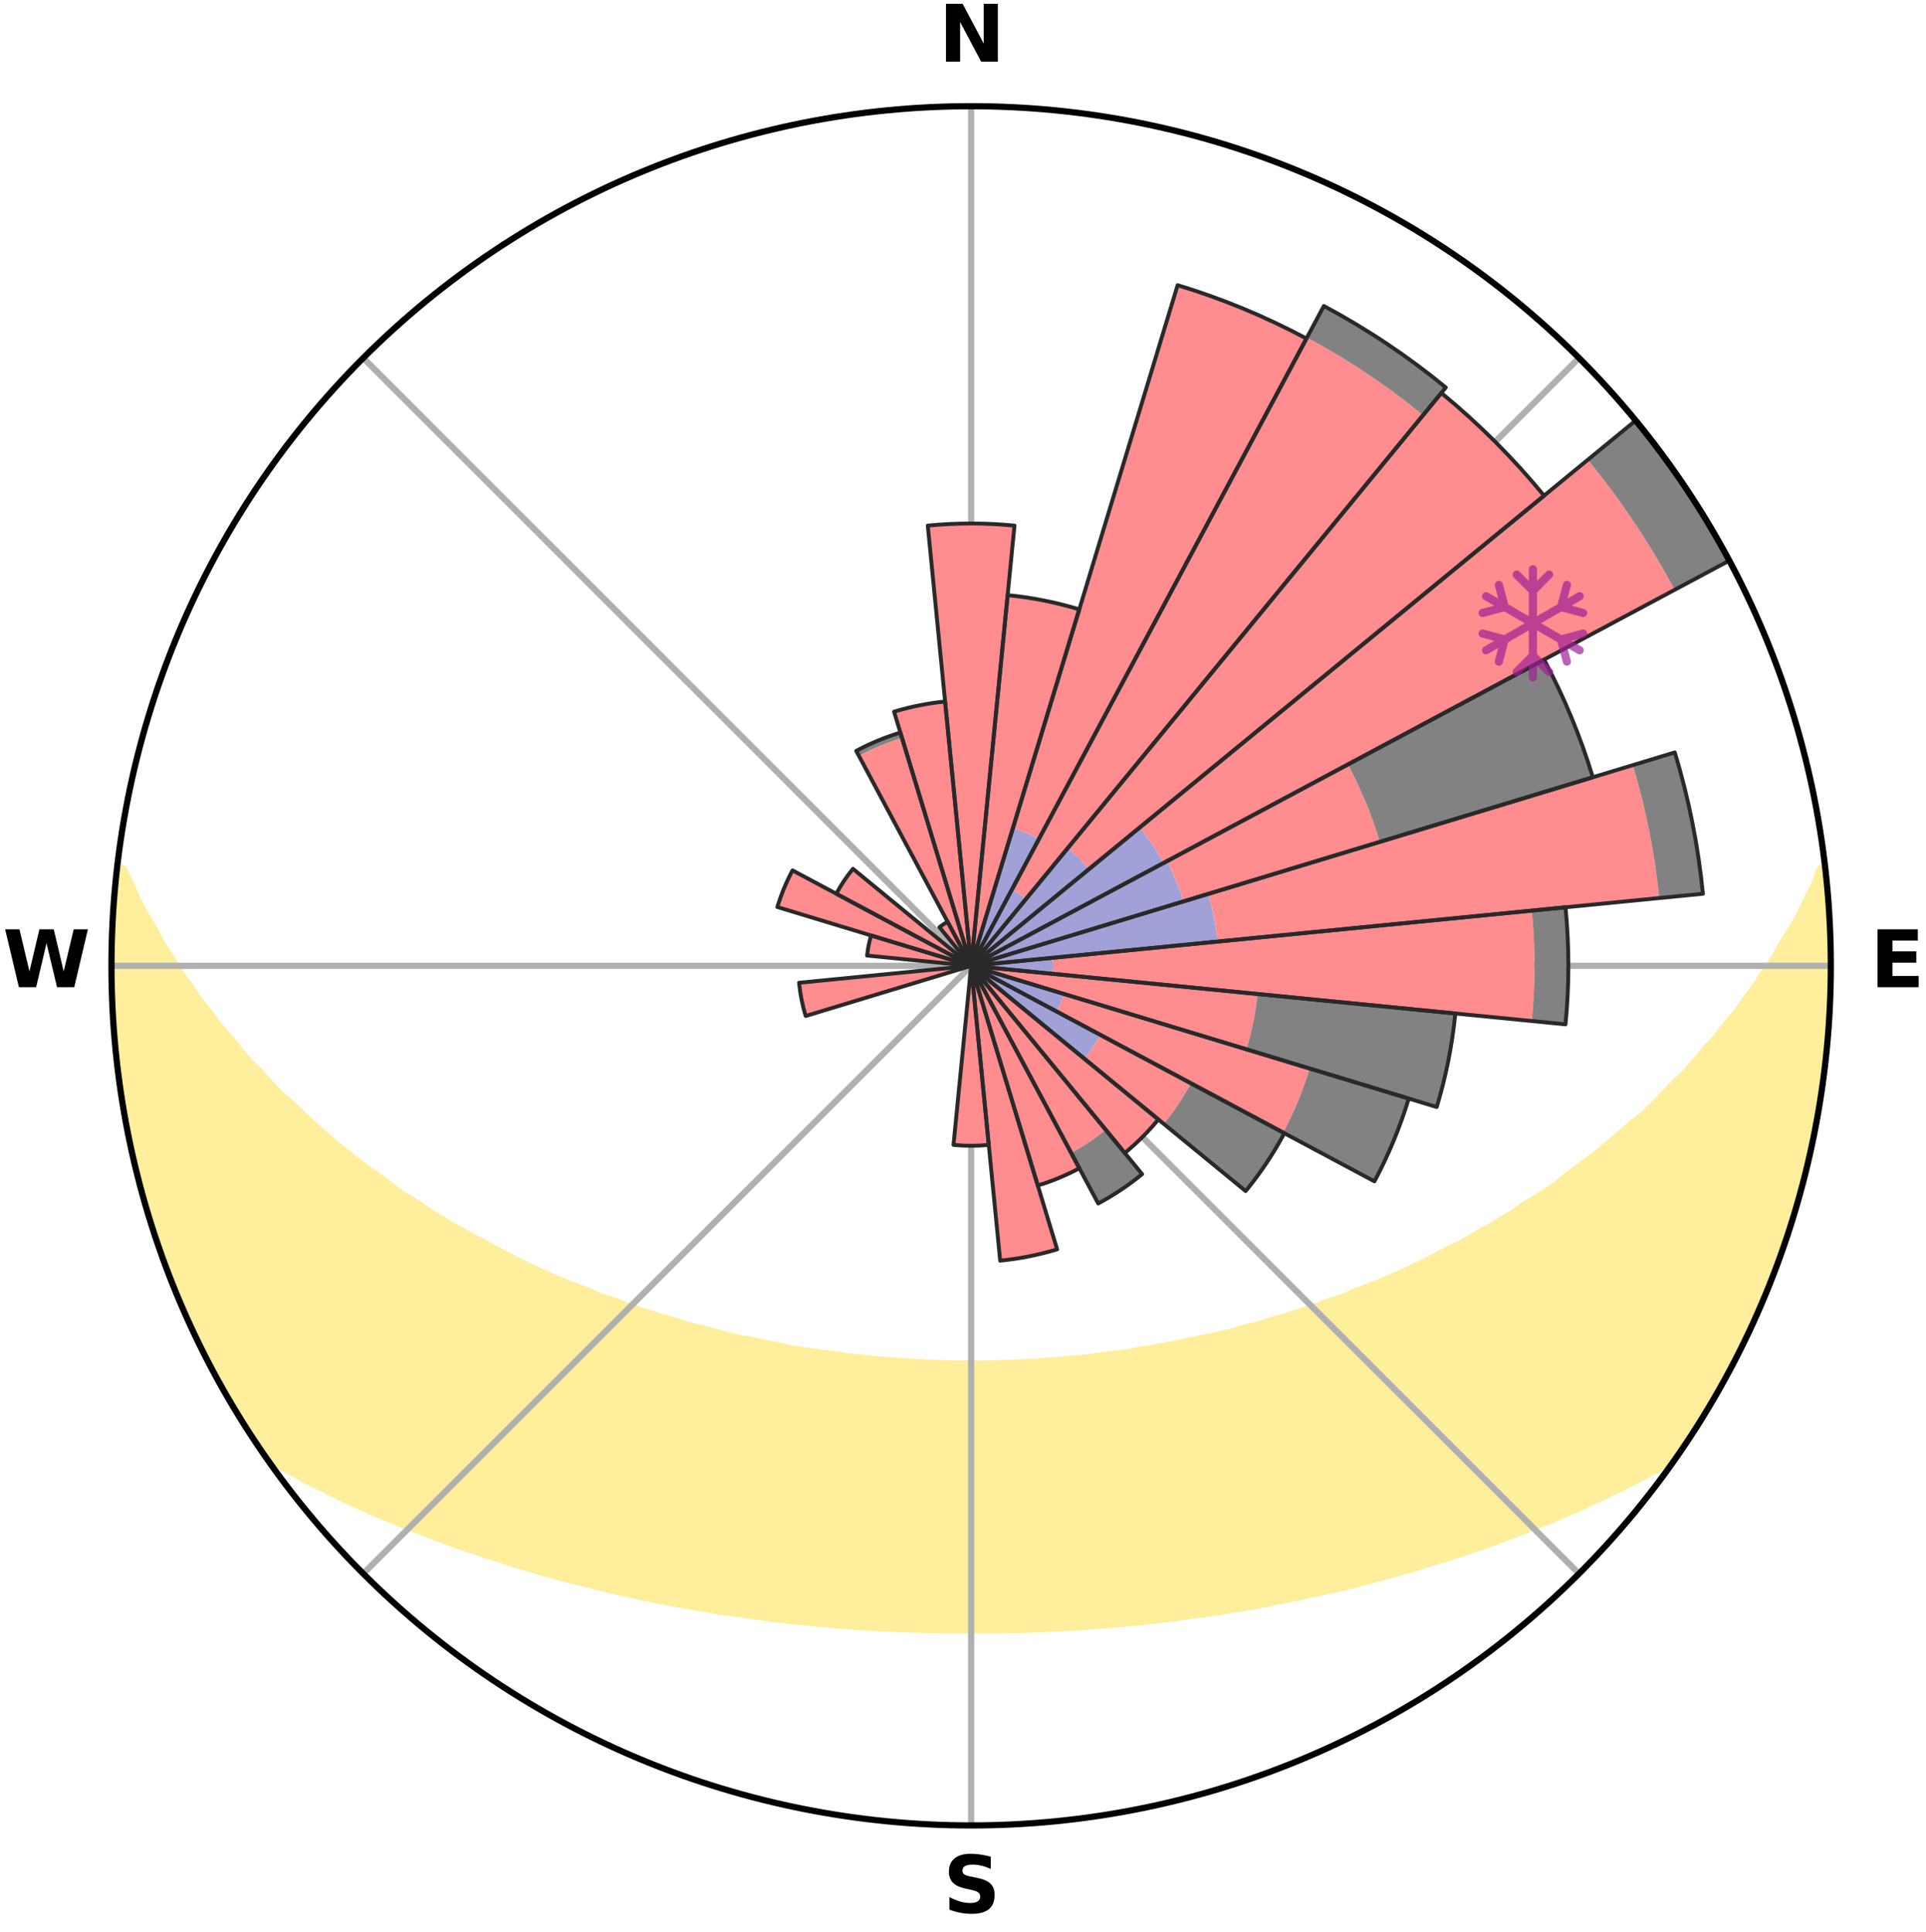 <?xml version="1.0" encoding="utf-8" standalone="no"?>
<!DOCTYPE svg PUBLIC "-//W3C//DTD SVG 1.1//EN"
  "http://www.w3.org/Graphics/SVG/1.1/DTD/svg11.dtd">
<svg xmlns:xlink="http://www.w3.org/1999/xlink" width="248.41pt" height="249.158pt" viewBox="0 0 248.41 249.158" xmlns="http://www.w3.org/2000/svg" version="1.1">
 <title>Ski Rose for Domobianca</title>
 <defs>
  <style type="text/css">*{stroke-linejoin: round; stroke-linecap: butt}</style>
 </defs>
 <g id="figure_1">
  <g id="patch_1">
   <path d="M 0 249.158 
L 248.41 249.158 
L 248.41 0 
L 0 0 
z
" style="fill: #ffffff"/>
  </g>
  <g id="axes_1">
   <g id="patch_2">
    <path d="M 236.135 124.579 
C 236.135 110.018 233.267 95.599 227.695 82.147 
C 222.122 68.695 213.955 56.471 203.659 46.175 
C 193.363 35.879 181.139 27.711 167.687 22.139 
C 154.235 16.567 139.815 13.699 125.255 13.699 
C 110.694 13.699 96.275 16.567 82.823 22.139 
C 69.371 27.711 57.147 35.879 46.851 46.175 
C 36.555 56.471 28.387 68.695 22.815 82.147 
C 17.243 95.599 14.375 110.018 14.375 124.579 
C 14.375 139.14 17.243 153.559 22.815 167.011 
C 28.387 180.463 36.555 192.687 46.851 202.983 
C 57.147 213.279 69.371 221.447 82.823 227.019 
C 96.275 232.591 110.694 235.459 125.255 235.459 
C 139.815 235.459 154.235 232.591 167.687 227.019 
C 181.139 221.447 193.363 213.279 203.659 202.983 
C 213.955 192.687 222.122 180.463 227.695 167.011 
C 233.267 153.559 236.135 139.14 236.135 124.579 
M 125.255 124.579 
C 125.255 124.579 125.255 124.579 125.255 124.579 
C 125.255 124.579 125.255 124.579 125.255 124.579 
C 125.255 124.579 125.255 124.579 125.255 124.579 
C 125.255 124.579 125.255 124.579 125.255 124.579 
C 125.255 124.579 125.255 124.579 125.255 124.579 
C 125.255 124.579 125.255 124.579 125.255 124.579 
C 125.255 124.579 125.255 124.579 125.255 124.579 
C 125.255 124.579 125.255 124.579 125.255 124.579 
C 125.255 124.579 125.255 124.579 125.255 124.579 
C 125.255 124.579 125.255 124.579 125.255 124.579 
C 125.255 124.579 125.255 124.579 125.255 124.579 
C 125.255 124.579 125.255 124.579 125.255 124.579 
C 125.255 124.579 125.255 124.579 125.255 124.579 
C 125.255 124.579 125.255 124.579 125.255 124.579 
C 125.255 124.579 125.255 124.579 125.255 124.579 
C 125.255 124.579 125.255 124.579 125.255 124.579 
z
" style="fill: #ffffff"/>
   </g>
   <g id="PolyCollection_1">
    <defs>
     <path id="mf3e956cd8c" d="M 235.36 -137.124 
L 234.811 -137.061 
L 234.064 -135.056 
L 233.046 -133.062 
L 232.164 -131.118 
L 231.026 -129.197 
L 229.841 -127.318 
L 228.824 -125.483 
L 227.56 -123.686 
L 226.474 -121.929 
L 225.144 -120.218 
L 223.996 -118.54 
L 222.609 -116.917 
L 221.407 -115.321 
L 219.971 -113.788 
L 218.722 -112.274 
L 217.451 -110.8 
L 215.952 -109.402 
L 214.643 -108.012 
L 213.316 -106.663 
L 211.972 -105.354 
L 210.413 -104.134 
L 209.043 -102.91 
L 207.661 -101.726 
L 206.268 -100.582 
L 204.865 -99.478 
L 203.454 -98.414 
L 202.037 -97.389 
L 200.801 -96.334 
L 199.37 -95.384 
L 197.937 -94.473 
L 196.502 -93.6 
L 195.242 -92.684 
L 193.804 -91.883 
L 192.538 -91.033 
L 191.1 -90.302 
L 189.831 -89.517 
L 188.561 -88.762 
L 187.132 -88.131 
L 185.864 -87.438 
L 184.598 -86.774 
L 183.333 -86.138 
L 182.071 -85.53 
L 180.813 -84.95 
L 179.559 -84.396 
L 178.309 -83.869 
L 177.066 -83.367 
L 175.829 -82.889 
L 174.598 -82.436 
L 173.494 -81.9 
L 172.276 -81.492 
L 171.066 -81.106 
L 169.973 -80.635 
L 168.778 -80.29 
L 167.693 -79.859 
L 166.514 -79.552 
L 165.439 -79.159 
L 164.279 -78.888 
L 163.215 -78.53 
L 162.156 -78.188 
L 161.022 -77.966 
L 159.976 -77.656 
L 158.934 -77.362 
L 157.898 -77.083 
L 156.867 -76.818 
L 155.781 -76.663 
L 154.764 -76.424 
L 153.753 -76.198 
L 152.749 -75.984 
L 151.75 -75.782 
L 150.757 -75.591 
L 149.769 -75.41 
L 148.788 -75.24 
L 147.813 -75.08 
L 146.843 -74.929 
L 145.91 -74.713 
L 144.949 -74.582 
L 143.994 -74.459 
L 143.044 -74.344 
L 142.099 -74.236 
L 141.16 -74.135 
L 140.242 -73.983 
L 139.31 -73.898 
L 138.382 -73.818 
L 137.459 -73.744 
L 136.55 -73.631 
L 135.633 -73.57 
L 134.719 -73.514 
L 133.814 -73.429 
L 132.906 -73.385 
L 132 -73.346 
L 131.096 -73.31 
L 130.196 -73.258 
L 129.296 -73.233 
L 128.397 -73.212 
L 127.499 -73.185 
L 126.601 -73.174 
L 125.704 -73.166 
L 124.806 -73.166 
L 123.909 -73.177 
L 123.011 -73.191 
L 122.113 -73.208 
L 121.215 -73.244 
L 120.315 -73.272 
L 119.413 -73.303 
L 118.512 -73.364 
L 117.607 -73.407 
L 116.699 -73.453 
L 115.795 -73.541 
L 114.883 -73.599 
L 113.967 -73.663 
L 113.047 -73.731 
L 112.137 -73.854 
L 111.21 -73.936 
L 110.28 -74.024 
L 109.345 -74.118 
L 108.425 -74.281 
L 107.483 -74.392 
L 106.534 -74.509 
L 105.581 -74.634 
L 104.622 -74.767 
L 103.657 -74.908 
L 102.687 -75.058 
L 101.711 -75.218 
L 100.771 -75.471 
L 99.786 -75.653 
L 98.795 -75.846 
L 97.798 -76.05 
L 96.796 -76.265 
L 95.73 -76.399 
L 94.713 -76.638 
L 93.69 -76.89 
L 92.662 -77.155 
L 91.628 -77.436 
L 90.589 -77.731 
L 89.467 -77.939 
L 88.415 -78.265 
L 87.358 -78.607 
L 86.297 -78.965 
L 85.139 -79.237 
L 84.067 -79.631 
L 82.892 -79.938 
L 81.81 -80.369 
L 80.618 -80.714 
L 79.528 -81.186 
L 78.321 -81.572 
L 77.105 -81.98 
L 76.004 -82.515 
L 74.777 -82.969 
L 73.543 -83.446 
L 72.303 -83.947 
L 71.057 -84.474 
L 69.806 -85.027 
L 68.55 -85.607 
L 67.292 -86.214 
L 66.03 -86.849 
L 64.767 -87.512 
L 63.502 -88.204 
L 62.237 -88.925 
L 60.809 -89.588 
L 59.543 -90.372 
L 58.109 -91.101 
L 56.845 -91.949 
L 55.41 -92.749 
L 54.153 -93.663 
L 52.721 -94.535 
L 51.291 -95.444 
L 50.051 -96.461 
L 48.631 -97.445 
L 47.216 -98.468 
L 45.808 -99.53 
L 44.409 -100.631 
L 43.019 -101.773 
L 41.64 -102.955 
L 40.272 -104.177 
L 38.919 -105.439 
L 37.58 -106.741 
L 36.051 -108.046 
L 34.745 -109.433 
L 33.457 -110.86 
L 31.981 -112.299 
L 30.734 -113.81 
L 29.51 -115.36 
L 28.101 -116.933 
L 26.928 -118.565 
L 25.571 -120.227 
L 24.455 -121.94 
L 23.159 -123.688 
L 22.107 -125.479 
L 20.882 -127.312 
L 19.905 -129.179 
L 18.764 -131.092 
L 17.677 -133.046 
L 16.85 -135.017 
L 15.901 -137.038 
L 15.108 -137.129 
L 15.108 -137.129 
L 14.967 -135.199 
L 14.738 -133.277 
L 14.663 -131.343 
L 14.5 -129.415 
L 14.428 -127.481 
L 14.45 -125.546 
L 14.386 -123.612 
L 14.473 -121.678 
L 14.592 -119.747 
L 14.626 -117.813 
L 14.808 -115.887 
L 14.908 -113.954 
L 15.152 -112.034 
L 15.353 -110.11 
L 15.655 -108.199 
L 16.061 -106.306 
L 16.246 -104.375 
L 16.638 -102.481 
L 17.06 -100.593 
L 17.511 -98.712 
L 18.071 -96.859 
L 18.412 -94.949 
L 18.955 -93.091 
L 19.527 -91.243 
L 20.129 -89.404 
L 20.761 -87.576 
L 21.424 -85.758 
L 22.117 -83.952 
L 22.841 -82.158 
L 23.596 -80.377 
L 24.384 -78.609 
L 25.203 -76.857 
L 26.064 -75.124 
L 26.955 -73.408 
L 27.822 -71.678 
L 28.789 -70.001 
L 29.745 -68.32 
L 30.717 -66.646 
L 31.747 -65.008 
L 32.794 -63.38 
L 33.883 -61.781 
L 35.447 -60.52 
L 37.266 -59.47 
L 39.103 -58.472 
L 40.958 -57.526 
L 42.816 -56.622 
L 44.619 -55.71 
L 46.485 -54.89 
L 48.289 -54.053 
L 50.146 -53.303 
L 51.945 -52.537 
L 53.794 -51.86 
L 55.582 -51.159 
L 57.365 -50.49 
L 59.141 -49.851 
L 60.91 -49.241 
L 62.672 -48.66 
L 64.425 -48.106 
L 66.129 -47.525 
L 67.867 -47.023 
L 69.56 -46.498 
L 71.281 -46.046 
L 72.956 -45.565 
L 74.658 -45.158 
L 76.322 -44.727 
L 77.974 -44.313 
L 79.623 -43.925 
L 81.261 -43.552 
L 82.894 -43.205 
L 84.516 -42.87 
L 86.134 -42.56 
L 87.741 -42.262 
L 89.343 -41.986 
L 90.934 -41.721 
L 92.504 -41.437 
L 94.084 -41.21 
L 95.654 -40.99 
L 97.208 -40.755 
L 98.767 -40.571 
L 100.31 -40.366 
L 101.855 -40.201 
L 103.388 -40.025 
L 104.916 -39.864 
L 106.447 -39.743 
L 107.967 -39.608 
L 109.484 -39.486 
L 110.999 -39.391 
L 112.509 -39.294 
L 114.016 -39.208 
L 115.522 -39.152 
L 117.023 -39.09 
L 118.523 -39.04 
L 120.021 -39.001 
L 121.517 -38.974 
L 123.013 -38.959 
L 124.508 -38.953 
L 126.002 -38.954 
L 127.497 -38.961 
L 128.992 -38.978 
L 130.489 -38.995 
L 131.987 -39.033 
L 133.487 -39.082 
L 134.989 -39.144 
L 136.493 -39.218 
L 138.001 -39.292 
L 139.511 -39.39 
L 141.023 -39.5 
L 142.545 -39.597 
L 144.065 -39.732 
L 145.589 -39.881 
L 147.123 -40.021 
L 148.656 -40.196 
L 150.194 -40.387 
L 151.747 -40.557 
L 153.295 -40.777 
L 154.858 -40.983 
L 156.431 -41.195 
L 157.996 -41.462 
L 159.579 -41.712 
L 161.174 -41.97 
L 162.773 -42.252 
L 164.362 -42.59 
L 165.979 -42.9 
L 167.6 -43.236 
L 169.232 -43.583 
L 170.868 -43.957 
L 172.542 -44.301 
L 174.199 -44.709 
L 175.859 -45.146 
L 177.531 -45.598 
L 179.242 -46.027 
L 180.924 -46.534 
L 182.653 -47.01 
L 184.354 -47.56 
L 186.099 -48.087 
L 187.854 -48.641 
L 189.616 -49.222 
L 191.386 -49.832 
L 193.163 -50.471 
L 194.946 -51.14 
L 196.735 -51.84 
L 198.529 -52.573 
L 200.379 -53.289 
L 202.181 -54.09 
L 204.045 -54.871 
L 205.85 -55.744 
L 207.711 -56.608 
L 209.574 -57.508 
L 211.425 -58.459 
L 213.266 -59.454 
L 215.08 -60.507 
L 216.624 -61.783 
L 217.707 -63.386 
L 218.763 -65.008 
L 219.752 -66.671 
L 220.779 -68.311 
L 221.757 -69.981 
L 222.609 -71.72 
L 223.527 -73.422 
L 224.403 -75.146 
L 225.213 -76.902 
L 226.13 -78.608 
L 226.911 -80.378 
L 227.616 -82.18 
L 228.38 -83.957 
L 229.096 -85.754 
L 229.766 -87.57 
L 230.389 -89.402 
L 230.965 -91.249 
L 231.555 -93.091 
L 232.033 -94.967 
L 232.587 -96.821 
L 233.026 -98.706 
L 233.504 -100.581 
L 233.81 -102.493 
L 234.25 -104.378 
L 234.471 -106.303 
L 234.829 -108.203 
L 235.123 -110.115 
L 235.405 -112.029 
L 235.466 -113.967 
L 235.67 -115.889 
L 235.836 -117.816 
L 235.952 -119.746 
L 236.046 -121.678 
L 236.105 -123.612 
L 236.128 -125.547 
L 235.934 -127.477 
L 235.878 -129.409 
L 235.8 -131.34 
L 235.69 -133.27 
L 235.534 -135.198 
L 235.36 -137.124 
z
" style="stroke: #ffee9c"/>
    </defs>
    <g clip-path="url(#p36049bbe3e)">
     <use xlink:href="#mf3e956cd8c" x="0" y="249.158" style="fill: #ffee9c; stroke: #ffee9c"/>
    </g>
   </g>
   <g id="matplotlib.axis_1">
    <g id="xtick_1">
     <g id="line2d_1">
      <path d="M 125.255 124.579 
L 125.255 13.699 
" clip-path="url(#p36049bbe3e)" style="fill: none; stroke: #b0b0b0; stroke-width: 0.8; stroke-linecap: square"/>
     </g>
     <g id="text_1">
      <!-- N -->
      <g transform="translate(121.07 7.958) scale(0.1 -0.1)">
       <defs>
        <path id="DejaVuSans-Bold-4e" d="M 588 4666 
L 1931 4666 
L 3628 1466 
L 3628 4666 
L 4769 4666 
L 4769 0 
L 3425 0 
L 1728 3200 
L 1728 0 
L 588 0 
L 588 4666 
z
" transform="scale(0.016)"/>
       </defs>
       <use xlink:href="#DejaVuSans-Bold-4e"/>
      </g>
     </g>
    </g>
    <g id="xtick_2">
     <g id="line2d_2">
      <path d="M 125.255 124.579 
L 203.659 46.175 
" clip-path="url(#p36049bbe3e)" style="fill: none; stroke: #b0b0b0; stroke-width: 0.8; stroke-linecap: square"/>
     </g>
    </g>
    <g id="xtick_3">
     <g id="line2d_3">
      <path d="M 125.255 124.579 
L 236.135 124.579 
" clip-path="url(#p36049bbe3e)" style="fill: none; stroke: #b0b0b0; stroke-width: 0.8; stroke-linecap: square"/>
     </g>
     <g id="text_2">
      <!-- E -->
      <g transform="translate(241.219 127.338) scale(0.1 -0.1)">
       <defs>
        <path id="DejaVuSans-Bold-45" d="M 588 4666 
L 3834 4666 
L 3834 3756 
L 1791 3756 
L 1791 2888 
L 3713 2888 
L 3713 1978 
L 1791 1978 
L 1791 909 
L 3903 909 
L 3903 0 
L 588 0 
L 588 4666 
z
" transform="scale(0.016)"/>
       </defs>
       <use xlink:href="#DejaVuSans-Bold-45"/>
      </g>
     </g>
    </g>
    <g id="xtick_4">
     <g id="line2d_4">
      <path d="M 125.255 124.579 
L 203.659 202.983 
" clip-path="url(#p36049bbe3e)" style="fill: none; stroke: #b0b0b0; stroke-width: 0.8; stroke-linecap: square"/>
     </g>
    </g>
    <g id="xtick_5">
     <g id="line2d_5">
      <path d="M 125.255 124.579 
L 125.255 235.459 
" clip-path="url(#p36049bbe3e)" style="fill: none; stroke: #b0b0b0; stroke-width: 0.8; stroke-linecap: square"/>
     </g>
     <g id="text_3">
      <!-- S -->
      <g transform="translate(121.654 246.718) scale(0.1 -0.1)">
       <defs>
        <path id="DejaVuSans-Bold-53" d="M 3834 4519 
L 3834 3531 
Q 3450 3703 3084 3790 
Q 2719 3878 2394 3878 
Q 1963 3878 1756 3759 
Q 1550 3641 1550 3391 
Q 1550 3203 1689 3098 
Q 1828 2994 2194 2919 
L 2706 2816 
Q 3484 2659 3812 2340 
Q 4141 2022 4141 1434 
Q 4141 663 3683 286 
Q 3225 -91 2284 -91 
Q 1841 -91 1394 -6 
Q 947 78 500 244 
L 500 1259 
Q 947 1022 1364 901 
Q 1781 781 2169 781 
Q 2563 781 2772 912 
Q 2981 1044 2981 1288 
Q 2981 1506 2839 1625 
Q 2697 1744 2272 1838 
L 1806 1941 
Q 1106 2091 782 2419 
Q 459 2747 459 3303 
Q 459 4000 909 4375 
Q 1359 4750 2203 4750 
Q 2588 4750 2994 4692 
Q 3400 4634 3834 4519 
z
" transform="scale(0.016)"/>
       </defs>
       <use xlink:href="#DejaVuSans-Bold-53"/>
      </g>
     </g>
    </g>
    <g id="xtick_6">
     <g id="line2d_6">
      <path d="M 125.255 124.579 
L 46.851 202.983 
" clip-path="url(#p36049bbe3e)" style="fill: none; stroke: #b0b0b0; stroke-width: 0.8; stroke-linecap: square"/>
     </g>
    </g>
    <g id="xtick_7">
     <g id="line2d_7">
      <path d="M 125.255 124.579 
L 14.375 124.579 
" clip-path="url(#p36049bbe3e)" style="fill: none; stroke: #b0b0b0; stroke-width: 0.8; stroke-linecap: square"/>
     </g>
     <g id="text_4">
      <!-- W -->
      <g transform="translate(0.36 127.338) scale(0.1 -0.1)">
       <defs>
        <path id="DejaVuSans-Bold-57" d="M 191 4666 
L 1344 4666 
L 2150 1275 
L 2950 4666 
L 4109 4666 
L 4909 1275 
L 5716 4666 
L 6859 4666 
L 5759 0 
L 4372 0 
L 3525 3547 
L 2688 0 
L 1300 0 
L 191 4666 
z
" transform="scale(0.016)"/>
       </defs>
       <use xlink:href="#DejaVuSans-Bold-57"/>
      </g>
     </g>
    </g>
    <g id="xtick_8">
     <g id="line2d_8">
      <path d="M 125.255 124.579 
L 46.851 46.175 
" clip-path="url(#p36049bbe3e)" style="fill: none; stroke: #b0b0b0; stroke-width: 0.8; stroke-linecap: square"/>
     </g>
    </g>
   </g>
   <g id="matplotlib.axis_2"/>
   <g id="patch_3">
    <path d="M 125.255 124.579 
C 125.255 124.579 125.255 124.579 125.255 124.579 
C 125.255 124.579 125.255 124.579 125.255 124.579 
L 125.255 124.579 
C 125.255 124.579 125.255 124.579 125.255 124.579 
C 125.255 124.579 125.255 124.579 125.255 124.579 
z
" clip-path="url(#p36049bbe3e)" style="fill: #d9d9d9"/>
   </g>
   <g id="patch_4">
    <path d="M 125.255 124.579 
C 125.255 124.579 125.255 124.579 125.255 124.579 
C 125.255 124.579 125.255 124.579 125.255 124.579 
L 125.255 124.579 
C 125.255 124.579 125.255 124.579 125.255 124.579 
C 125.255 124.579 125.255 124.579 125.255 124.579 
z
" clip-path="url(#p36049bbe3e)" style="fill: #d9d9d9"/>
   </g>
   <g id="patch_5">
    <path d="M 125.255 124.579 
C 125.255 124.579 125.255 124.579 125.255 124.579 
C 125.255 124.579 125.255 124.579 125.255 124.579 
L 125.255 124.579 
C 125.255 124.579 125.255 124.579 125.255 124.579 
C 125.255 124.579 125.255 124.579 125.255 124.579 
z
" clip-path="url(#p36049bbe3e)" style="fill: #d9d9d9"/>
   </g>
   <g id="patch_6">
    <path d="M 125.255 124.579 
C 125.255 124.579 125.255 124.579 125.255 124.579 
C 125.255 124.579 125.255 124.579 125.255 124.579 
L 125.255 124.579 
C 125.255 124.579 125.255 124.579 125.255 124.579 
C 125.255 124.579 125.255 124.579 125.255 124.579 
z
" clip-path="url(#p36049bbe3e)" style="fill: #d9d9d9"/>
   </g>
   <g id="patch_7">
    <path d="M 125.255 124.579 
C 125.255 124.579 125.255 124.579 125.255 124.579 
C 125.255 124.579 125.255 124.579 125.255 124.579 
L 125.255 124.579 
C 125.255 124.579 125.255 124.579 125.255 124.579 
C 125.255 124.579 125.255 124.579 125.255 124.579 
z
" clip-path="url(#p36049bbe3e)" style="fill: #d9d9d9"/>
   </g>
   <g id="patch_8">
    <path d="M 125.255 124.579 
C 125.255 124.579 125.255 124.579 125.255 124.579 
C 125.255 124.579 125.255 124.579 125.255 124.579 
L 125.255 124.579 
C 125.255 124.579 125.255 124.579 125.255 124.579 
C 125.255 124.579 125.255 124.579 125.255 124.579 
z
" clip-path="url(#p36049bbe3e)" style="fill: #d9d9d9"/>
   </g>
   <g id="patch_9">
    <path d="M 125.255 124.579 
C 125.255 124.579 125.255 124.579 125.255 124.579 
C 125.255 124.579 125.255 124.579 125.255 124.579 
L 125.255 124.579 
C 125.255 124.579 125.255 124.579 125.255 124.579 
C 125.255 124.579 125.255 124.579 125.255 124.579 
z
" clip-path="url(#p36049bbe3e)" style="fill: #d9d9d9"/>
   </g>
   <g id="patch_10">
    <path d="M 125.255 124.579 
C 125.255 124.579 125.255 124.579 125.255 124.579 
C 125.255 124.579 125.255 124.579 125.255 124.579 
L 125.255 124.579 
C 125.255 124.579 125.255 124.579 125.255 124.579 
C 125.255 124.579 125.255 124.579 125.255 124.579 
z
" clip-path="url(#p36049bbe3e)" style="fill: #d9d9d9"/>
   </g>
   <g id="patch_11">
    <path d="M 125.255 124.579 
C 125.255 124.579 125.255 124.579 125.255 124.579 
C 125.255 124.579 125.255 124.579 125.255 124.579 
L 125.255 124.579 
C 125.255 124.579 125.255 124.579 125.255 124.579 
C 125.255 124.579 125.255 124.579 125.255 124.579 
z
" clip-path="url(#p36049bbe3e)" style="fill: #d9d9d9"/>
   </g>
   <g id="patch_12">
    <path d="M 125.255 124.579 
C 125.255 124.579 125.255 124.579 125.255 124.579 
C 125.255 124.579 125.255 124.579 125.255 124.579 
L 125.255 124.579 
C 125.255 124.579 125.255 124.579 125.255 124.579 
C 125.255 124.579 125.255 124.579 125.255 124.579 
z
" clip-path="url(#p36049bbe3e)" style="fill: #d9d9d9"/>
   </g>
   <g id="patch_13">
    <path d="M 125.255 124.579 
C 125.255 124.579 125.255 124.579 125.255 124.579 
C 125.255 124.579 125.255 124.579 125.255 124.579 
L 125.255 124.579 
C 125.255 124.579 125.255 124.579 125.255 124.579 
C 125.255 124.579 125.255 124.579 125.255 124.579 
z
" clip-path="url(#p36049bbe3e)" style="fill: #d9d9d9"/>
   </g>
   <g id="patch_14">
    <path d="M 125.255 124.579 
C 125.255 124.579 125.255 124.579 125.255 124.579 
C 125.255 124.579 125.255 124.579 125.255 124.579 
L 125.255 124.579 
C 125.255 124.579 125.255 124.579 125.255 124.579 
C 125.255 124.579 125.255 124.579 125.255 124.579 
z
" clip-path="url(#p36049bbe3e)" style="fill: #d9d9d9"/>
   </g>
   <g id="patch_15">
    <path d="M 125.255 124.579 
C 125.255 124.579 125.255 124.579 125.255 124.579 
C 125.255 124.579 125.255 124.579 125.255 124.579 
L 125.255 124.579 
C 125.255 124.579 125.255 124.579 125.255 124.579 
C 125.255 124.579 125.255 124.579 125.255 124.579 
z
" clip-path="url(#p36049bbe3e)" style="fill: #d9d9d9"/>
   </g>
   <g id="patch_16">
    <path d="M 125.255 124.579 
C 125.255 124.579 125.255 124.579 125.255 124.579 
C 125.255 124.579 125.255 124.579 125.255 124.579 
L 125.255 124.579 
C 125.255 124.579 125.255 124.579 125.255 124.579 
C 125.255 124.579 125.255 124.579 125.255 124.579 
z
" clip-path="url(#p36049bbe3e)" style="fill: #d9d9d9"/>
   </g>
   <g id="patch_17">
    <path d="M 125.255 124.579 
C 125.255 124.579 125.255 124.579 125.255 124.579 
C 125.255 124.579 125.255 124.579 125.255 124.579 
L 125.255 124.579 
C 125.255 124.579 125.255 124.579 125.255 124.579 
C 125.255 124.579 125.255 124.579 125.255 124.579 
z
" clip-path="url(#p36049bbe3e)" style="fill: #d9d9d9"/>
   </g>
   <g id="patch_18">
    <path d="M 125.255 124.579 
C 125.255 124.579 125.255 124.579 125.255 124.579 
C 125.255 124.579 125.255 124.579 125.255 124.579 
L 125.255 124.579 
C 125.255 124.579 125.255 124.579 125.255 124.579 
C 125.255 124.579 125.255 124.579 125.255 124.579 
z
" clip-path="url(#p36049bbe3e)" style="fill: #d9d9d9"/>
   </g>
   <g id="patch_19">
    <path d="M 125.255 124.579 
C 125.255 124.579 125.255 124.579 125.255 124.579 
C 125.255 124.579 125.255 124.579 125.255 124.579 
L 125.255 124.579 
C 125.255 124.579 125.255 124.579 125.255 124.579 
C 125.255 124.579 125.255 124.579 125.255 124.579 
z
" clip-path="url(#p36049bbe3e)" style="fill: #d9d9d9"/>
   </g>
   <g id="patch_20">
    <path d="M 125.255 124.579 
C 125.255 124.579 125.255 124.579 125.255 124.579 
C 125.255 124.579 125.255 124.579 125.255 124.579 
L 125.255 124.579 
C 125.255 124.579 125.255 124.579 125.255 124.579 
C 125.255 124.579 125.255 124.579 125.255 124.579 
z
" clip-path="url(#p36049bbe3e)" style="fill: #d9d9d9"/>
   </g>
   <g id="patch_21">
    <path d="M 125.255 124.579 
C 125.255 124.579 125.255 124.579 125.255 124.579 
C 125.255 124.579 125.255 124.579 125.255 124.579 
L 125.255 124.579 
C 125.255 124.579 125.255 124.579 125.255 124.579 
C 125.255 124.579 125.255 124.579 125.255 124.579 
z
" clip-path="url(#p36049bbe3e)" style="fill: #d9d9d9"/>
   </g>
   <g id="patch_22">
    <path d="M 125.255 124.579 
C 125.255 124.579 125.255 124.579 125.255 124.579 
C 125.255 124.579 125.255 124.579 125.255 124.579 
L 125.255 124.579 
C 125.255 124.579 125.255 124.579 125.255 124.579 
C 125.255 124.579 125.255 124.579 125.255 124.579 
z
" clip-path="url(#p36049bbe3e)" style="fill: #d9d9d9"/>
   </g>
   <g id="patch_23">
    <path d="M 125.255 124.579 
C 125.255 124.579 125.255 124.579 125.255 124.579 
C 125.255 124.579 125.255 124.579 125.255 124.579 
L 125.255 124.579 
C 125.255 124.579 125.255 124.579 125.255 124.579 
C 125.255 124.579 125.255 124.579 125.255 124.579 
z
" clip-path="url(#p36049bbe3e)" style="fill: #d9d9d9"/>
   </g>
   <g id="patch_24">
    <path d="M 125.255 124.579 
C 125.255 124.579 125.255 124.579 125.255 124.579 
C 125.255 124.579 125.255 124.579 125.255 124.579 
L 125.255 124.579 
C 125.255 124.579 125.255 124.579 125.255 124.579 
C 125.255 124.579 125.255 124.579 125.255 124.579 
z
" clip-path="url(#p36049bbe3e)" style="fill: #d9d9d9"/>
   </g>
   <g id="patch_25">
    <path d="M 125.255 124.579 
C 125.255 124.579 125.255 124.579 125.255 124.579 
C 125.255 124.579 125.255 124.579 125.255 124.579 
L 125.255 124.579 
C 125.255 124.579 125.255 124.579 125.255 124.579 
C 125.255 124.579 125.255 124.579 125.255 124.579 
z
" clip-path="url(#p36049bbe3e)" style="fill: #d9d9d9"/>
   </g>
   <g id="patch_26">
    <path d="M 125.255 124.579 
C 125.255 124.579 125.255 124.579 125.255 124.579 
C 125.255 124.579 125.255 124.579 125.255 124.579 
L 125.255 124.579 
C 125.255 124.579 125.255 124.579 125.255 124.579 
C 125.255 124.579 125.255 124.579 125.255 124.579 
z
" clip-path="url(#p36049bbe3e)" style="fill: #d9d9d9"/>
   </g>
   <g id="patch_27">
    <path d="M 125.255 124.579 
C 125.255 124.579 125.255 124.579 125.255 124.579 
C 125.255 124.579 125.255 124.579 125.255 124.579 
L 125.255 124.579 
C 125.255 124.579 125.255 124.579 125.255 124.579 
C 125.255 124.579 125.255 124.579 125.255 124.579 
z
" clip-path="url(#p36049bbe3e)" style="fill: #d9d9d9"/>
   </g>
   <g id="patch_28">
    <path d="M 125.255 124.579 
C 125.255 124.579 125.255 124.579 125.255 124.579 
C 125.255 124.579 125.255 124.579 125.255 124.579 
L 125.255 124.579 
C 125.255 124.579 125.255 124.579 125.255 124.579 
C 125.255 124.579 125.255 124.579 125.255 124.579 
z
" clip-path="url(#p36049bbe3e)" style="fill: #d9d9d9"/>
   </g>
   <g id="patch_29">
    <path d="M 125.255 124.579 
C 125.255 124.579 125.255 124.579 125.255 124.579 
C 125.255 124.579 125.255 124.579 125.255 124.579 
L 125.255 124.579 
C 125.255 124.579 125.255 124.579 125.255 124.579 
C 125.255 124.579 125.255 124.579 125.255 124.579 
z
" clip-path="url(#p36049bbe3e)" style="fill: #d9d9d9"/>
   </g>
   <g id="patch_30">
    <path d="M 125.255 124.579 
C 125.255 124.579 125.255 124.579 125.255 124.579 
C 125.255 124.579 125.255 124.579 125.255 124.579 
L 125.255 124.579 
C 125.255 124.579 125.255 124.579 125.255 124.579 
C 125.255 124.579 125.255 124.579 125.255 124.579 
z
" clip-path="url(#p36049bbe3e)" style="fill: #d9d9d9"/>
   </g>
   <g id="patch_31">
    <path d="M 125.255 124.579 
C 125.255 124.579 125.255 124.579 125.255 124.579 
C 125.255 124.579 125.255 124.579 125.255 124.579 
L 125.255 124.579 
C 125.255 124.579 125.255 124.579 125.255 124.579 
C 125.255 124.579 125.255 124.579 125.255 124.579 
z
" clip-path="url(#p36049bbe3e)" style="fill: #d9d9d9"/>
   </g>
   <g id="patch_32">
    <path d="M 125.255 124.579 
C 125.255 124.579 125.255 124.579 125.255 124.579 
C 125.255 124.579 125.255 124.579 125.255 124.579 
L 125.255 124.579 
C 125.255 124.579 125.255 124.579 125.255 124.579 
C 125.255 124.579 125.255 124.579 125.255 124.579 
z
" clip-path="url(#p36049bbe3e)" style="fill: #d9d9d9"/>
   </g>
   <g id="patch_33">
    <path d="M 125.255 124.579 
C 125.255 124.579 125.255 124.579 125.255 124.579 
C 125.255 124.579 125.255 124.579 125.255 124.579 
L 125.255 124.579 
C 125.255 124.579 125.255 124.579 125.255 124.579 
C 125.255 124.579 125.255 124.579 125.255 124.579 
z
" clip-path="url(#p36049bbe3e)" style="fill: #d9d9d9"/>
   </g>
   <g id="patch_34">
    <path d="M 125.255 124.579 
C 125.255 124.579 125.255 124.579 125.255 124.579 
C 125.255 124.579 125.255 124.579 125.255 124.579 
L 125.255 124.579 
C 125.255 124.579 125.255 124.579 125.255 124.579 
C 125.255 124.579 125.255 124.579 125.255 124.579 
z
" clip-path="url(#p36049bbe3e)" style="fill: #d9d9d9"/>
   </g>
   <g id="patch_35">
    <path d="M 125.255 124.579 
C 125.255 124.579 125.255 124.579 125.255 124.579 
C 125.255 124.579 125.255 124.579 125.255 124.579 
L 125.255 124.579 
C 125.255 124.579 125.255 124.579 125.255 124.579 
C 125.255 124.579 125.255 124.579 125.255 124.579 
z
" clip-path="url(#p36049bbe3e)" style="fill: #a1a1d8"/>
   </g>
   <g id="patch_36">
    <path d="M 125.255 124.579 
C 125.255 124.579 125.255 124.579 125.255 124.579 
C 125.255 124.579 125.255 124.579 125.255 124.579 
L 125.255 124.579 
C 125.255 124.579 125.255 124.579 125.255 124.579 
C 125.255 124.579 125.255 124.579 125.255 124.579 
z
" clip-path="url(#p36049bbe3e)" style="fill: #a1a1d8"/>
   </g>
   <g id="patch_37">
    <path d="M 125.255 124.579 
C 125.255 124.579 125.255 124.579 125.255 124.579 
C 125.255 124.579 125.255 124.579 125.255 124.579 
L 134.002 108.214 
C 133.467 107.927 132.917 107.668 132.356 107.435 
C 131.795 107.203 131.223 106.998 130.642 106.822 
z
" clip-path="url(#p36049bbe3e)" style="fill: #a1a1d8"/>
   </g>
   <g id="patch_38">
    <path d="M 125.255 124.579 
C 125.255 124.579 125.255 124.579 125.255 124.579 
C 125.255 124.579 125.255 124.579 125.255 124.579 
L 132.329 115.959 
C 132.047 115.728 131.754 115.51 131.45 115.307 
C 131.147 115.104 130.833 114.917 130.511 114.745 
z
" clip-path="url(#p36049bbe3e)" style="fill: #a1a1d8"/>
   </g>
   <g id="patch_39">
    <path d="M 125.255 124.579 
C 125.255 124.579 125.255 124.579 125.255 124.579 
C 125.255 124.579 125.255 124.579 125.255 124.579 
L 140.438 112.119 
C 140.03 111.622 139.598 111.145 139.144 110.69 
C 138.689 110.236 138.212 109.804 137.715 109.396 
z
" clip-path="url(#p36049bbe3e)" style="fill: #a1a1d8"/>
   </g>
   <g id="patch_40">
    <path d="M 125.255 124.579 
C 125.255 124.579 125.255 124.579 125.255 124.579 
C 125.255 124.579 125.255 124.579 125.255 124.579 
L 150.054 111.324 
C 149.62 110.512 149.147 109.722 148.636 108.957 
C 148.124 108.191 147.576 107.452 146.992 106.74 
z
" clip-path="url(#p36049bbe3e)" style="fill: #a1a1d8"/>
   </g>
   <g id="patch_41">
    <path d="M 125.255 124.579 
C 125.255 124.579 125.255 124.579 125.255 124.579 
C 125.255 124.579 125.255 124.579 125.255 124.579 
L 152.648 116.27 
C 152.376 115.373 152.06 114.49 151.701 113.625 
C 151.343 112.759 150.942 111.911 150.5 111.085 
z
" clip-path="url(#p36049bbe3e)" style="fill: #a1a1d8"/>
   </g>
   <g id="patch_42">
    <path d="M 125.255 124.579 
C 125.255 124.579 125.255 124.579 125.255 124.579 
C 125.255 124.579 125.255 124.579 125.255 124.579 
L 157.043 121.448 
C 156.94 120.408 156.787 119.373 156.583 118.348 
C 156.379 117.322 156.125 116.307 155.821 115.307 
z
" clip-path="url(#p36049bbe3e)" style="fill: #a1a1d8"/>
   </g>
   <g id="patch_43">
    <path d="M 125.255 124.579 
C 125.255 124.579 125.255 124.579 125.255 124.579 
C 125.255 124.579 125.255 124.579 125.255 124.579 
L 135.768 125.614 
C 135.802 125.27 135.819 124.925 135.819 124.579 
C 135.819 124.233 135.802 123.888 135.768 123.544 
z
" clip-path="url(#p36049bbe3e)" style="fill: #a1a1d8"/>
   </g>
   <g id="patch_44">
    <path d="M 125.255 124.579 
C 125.255 124.579 125.255 124.579 125.255 124.579 
C 125.255 124.579 125.255 124.579 125.255 124.579 
L 125.255 124.579 
C 125.255 124.579 125.255 124.579 125.255 124.579 
C 125.255 124.579 125.255 124.579 125.255 124.579 
z
" clip-path="url(#p36049bbe3e)" style="fill: #a1a1d8"/>
   </g>
   <g id="patch_45">
    <path d="M 125.255 124.579 
C 125.255 124.579 125.255 124.579 125.255 124.579 
C 125.255 124.579 125.255 124.579 125.255 124.579 
L 136.278 130.471 
C 136.471 130.11 136.646 129.74 136.803 129.362 
C 136.959 128.984 137.097 128.599 137.216 128.207 
z
" clip-path="url(#p36049bbe3e)" style="fill: #a1a1d8"/>
   </g>
   <g id="patch_46">
    <path d="M 125.255 124.579 
C 125.255 124.579 125.255 124.579 125.255 124.579 
C 125.255 124.579 125.255 124.579 125.255 124.579 
L 139.862 136.567 
C 140.255 136.089 140.624 135.592 140.967 135.078 
C 141.311 134.563 141.629 134.033 141.921 133.487 
z
" clip-path="url(#p36049bbe3e)" style="fill: #a1a1d8"/>
   </g>
   <g id="patch_47">
    <path d="M 125.255 124.579 
C 125.255 124.579 125.255 124.579 125.255 124.579 
C 125.255 124.579 125.255 124.579 125.255 124.579 
L 125.255 124.579 
C 125.255 124.579 125.255 124.579 125.255 124.579 
C 125.255 124.579 125.255 124.579 125.255 124.579 
z
" clip-path="url(#p36049bbe3e)" style="fill: #a1a1d8"/>
   </g>
   <g id="patch_48">
    <path d="M 125.255 124.579 
C 125.255 124.579 125.255 124.579 125.255 124.579 
C 125.255 124.579 125.255 124.579 125.255 124.579 
L 125.255 124.579 
C 125.255 124.579 125.255 124.579 125.255 124.579 
C 125.255 124.579 125.255 124.579 125.255 124.579 
z
" clip-path="url(#p36049bbe3e)" style="fill: #a1a1d8"/>
   </g>
   <g id="patch_49">
    <path d="M 125.255 124.579 
C 125.255 124.579 125.255 124.579 125.255 124.579 
C 125.255 124.579 125.255 124.579 125.255 124.579 
L 125.255 124.579 
C 125.255 124.579 125.255 124.579 125.255 124.579 
C 125.255 124.579 125.255 124.579 125.255 124.579 
z
" clip-path="url(#p36049bbe3e)" style="fill: #a1a1d8"/>
   </g>
   <g id="patch_50">
    <path d="M 125.255 124.579 
C 125.255 124.579 125.255 124.579 125.255 124.579 
C 125.255 124.579 125.255 124.579 125.255 124.579 
L 125.255 124.579 
C 125.255 124.579 125.255 124.579 125.255 124.579 
C 125.255 124.579 125.255 124.579 125.255 124.579 
z
" clip-path="url(#p36049bbe3e)" style="fill: #a1a1d8"/>
   </g>
   <g id="patch_51">
    <path d="M 125.255 124.579 
C 125.255 124.579 125.255 124.579 125.255 124.579 
C 125.255 124.579 125.255 124.579 125.255 124.579 
L 125.255 124.579 
C 125.255 124.579 125.255 124.579 125.255 124.579 
C 125.255 124.579 125.255 124.579 125.255 124.579 
z
" clip-path="url(#p36049bbe3e)" style="fill: #a1a1d8"/>
   </g>
   <g id="patch_52">
    <path d="M 125.255 124.579 
C 125.255 124.579 125.255 124.579 125.255 124.579 
C 125.255 124.579 125.255 124.579 125.255 124.579 
L 125.255 124.579 
C 125.255 124.579 125.255 124.579 125.255 124.579 
C 125.255 124.579 125.255 124.579 125.255 124.579 
z
" clip-path="url(#p36049bbe3e)" style="fill: #a1a1d8"/>
   </g>
   <g id="patch_53">
    <path d="M 125.255 124.579 
C 125.255 124.579 125.255 124.579 125.255 124.579 
C 125.255 124.579 125.255 124.579 125.255 124.579 
L 125.255 124.579 
C 125.255 124.579 125.255 124.579 125.255 124.579 
C 125.255 124.579 125.255 124.579 125.255 124.579 
z
" clip-path="url(#p36049bbe3e)" style="fill: #a1a1d8"/>
   </g>
   <g id="patch_54">
    <path d="M 125.255 124.579 
C 125.255 124.579 125.255 124.579 125.255 124.579 
C 125.255 124.579 125.255 124.579 125.255 124.579 
L 125.255 124.579 
C 125.255 124.579 125.255 124.579 125.255 124.579 
C 125.255 124.579 125.255 124.579 125.255 124.579 
z
" clip-path="url(#p36049bbe3e)" style="fill: #a1a1d8"/>
   </g>
   <g id="patch_55">
    <path d="M 125.255 124.579 
C 125.255 124.579 125.255 124.579 125.255 124.579 
C 125.255 124.579 125.255 124.579 125.255 124.579 
L 125.255 124.579 
C 125.255 124.579 125.255 124.579 125.255 124.579 
C 125.255 124.579 125.255 124.579 125.255 124.579 
z
" clip-path="url(#p36049bbe3e)" style="fill: #a1a1d8"/>
   </g>
   <g id="patch_56">
    <path d="M 125.255 124.579 
C 125.255 124.579 125.255 124.579 125.255 124.579 
C 125.255 124.579 125.255 124.579 125.255 124.579 
L 125.255 124.579 
C 125.255 124.579 125.255 124.579 125.255 124.579 
C 125.255 124.579 125.255 124.579 125.255 124.579 
z
" clip-path="url(#p36049bbe3e)" style="fill: #a1a1d8"/>
   </g>
   <g id="patch_57">
    <path d="M 125.255 124.579 
C 125.255 124.579 125.255 124.579 125.255 124.579 
C 125.255 124.579 125.255 124.579 125.255 124.579 
L 125.255 124.579 
C 125.255 124.579 125.255 124.579 125.255 124.579 
C 125.255 124.579 125.255 124.579 125.255 124.579 
z
" clip-path="url(#p36049bbe3e)" style="fill: #a1a1d8"/>
   </g>
   <g id="patch_58">
    <path d="M 125.255 124.579 
C 125.255 124.579 125.255 124.579 125.255 124.579 
C 125.255 124.579 125.255 124.579 125.255 124.579 
L 125.255 124.579 
C 125.255 124.579 125.255 124.579 125.255 124.579 
C 125.255 124.579 125.255 124.579 125.255 124.579 
z
" clip-path="url(#p36049bbe3e)" style="fill: #a1a1d8"/>
   </g>
   <g id="patch_59">
    <path d="M 125.255 124.579 
C 125.255 124.579 125.255 124.579 125.255 124.579 
C 125.255 124.579 125.255 124.579 125.255 124.579 
L 125.255 124.579 
C 125.255 124.579 125.255 124.579 125.255 124.579 
C 125.255 124.579 125.255 124.579 125.255 124.579 
z
" clip-path="url(#p36049bbe3e)" style="fill: #a1a1d8"/>
   </g>
   <g id="patch_60">
    <path d="M 125.255 124.579 
C 125.255 124.579 125.255 124.579 125.255 124.579 
C 125.255 124.579 125.255 124.579 125.255 124.579 
L 125.255 124.579 
C 125.255 124.579 125.255 124.579 125.255 124.579 
C 125.255 124.579 125.255 124.579 125.255 124.579 
z
" clip-path="url(#p36049bbe3e)" style="fill: #a1a1d8"/>
   </g>
   <g id="patch_61">
    <path d="M 125.255 124.579 
C 125.255 124.579 125.255 124.579 125.255 124.579 
C 125.255 124.579 125.255 124.579 125.255 124.579 
L 125.255 124.579 
C 125.255 124.579 125.255 124.579 125.255 124.579 
C 125.255 124.579 125.255 124.579 125.255 124.579 
z
" clip-path="url(#p36049bbe3e)" style="fill: #a1a1d8"/>
   </g>
   <g id="patch_62">
    <path d="M 125.255 124.579 
C 125.255 124.579 125.255 124.579 125.255 124.579 
C 125.255 124.579 125.255 124.579 125.255 124.579 
L 125.255 124.579 
C 125.255 124.579 125.255 124.579 125.255 124.579 
C 125.255 124.579 125.255 124.579 125.255 124.579 
z
" clip-path="url(#p36049bbe3e)" style="fill: #a1a1d8"/>
   </g>
   <g id="patch_63">
    <path d="M 125.255 124.579 
C 125.255 124.579 125.255 124.579 125.255 124.579 
C 125.255 124.579 125.255 124.579 125.255 124.579 
L 125.255 124.579 
C 125.255 124.579 125.255 124.579 125.255 124.579 
C 125.255 124.579 125.255 124.579 125.255 124.579 
z
" clip-path="url(#p36049bbe3e)" style="fill: #a1a1d8"/>
   </g>
   <g id="patch_64">
    <path d="M 125.255 124.579 
C 125.255 124.579 125.255 124.579 125.255 124.579 
C 125.255 124.579 125.255 124.579 125.255 124.579 
L 125.255 124.579 
C 125.255 124.579 125.255 124.579 125.255 124.579 
C 125.255 124.579 125.255 124.579 125.255 124.579 
z
" clip-path="url(#p36049bbe3e)" style="fill: #a1a1d8"/>
   </g>
   <g id="patch_65">
    <path d="M 125.255 124.579 
C 125.255 124.579 125.255 124.579 125.255 124.579 
C 125.255 124.579 125.255 124.579 125.255 124.579 
L 125.255 124.579 
C 125.255 124.579 125.255 124.579 125.255 124.579 
C 125.255 124.579 125.255 124.579 125.255 124.579 
z
" clip-path="url(#p36049bbe3e)" style="fill: #a1a1d8"/>
   </g>
   <g id="patch_66">
    <path d="M 125.255 124.579 
C 125.255 124.579 125.255 124.579 125.255 124.579 
C 125.255 124.579 125.255 124.579 125.255 124.579 
L 125.255 124.579 
C 125.255 124.579 125.255 124.579 125.255 124.579 
C 125.255 124.579 125.255 124.579 125.255 124.579 
z
" clip-path="url(#p36049bbe3e)" style="fill: #a1a1d8"/>
   </g>
   <g id="patch_67">
    <path d="M 125.255 124.579 
C 125.255 124.579 125.255 124.579 125.255 124.579 
C 125.255 124.579 125.255 124.579 125.255 124.579 
L 130.847 67.798 
C 128.989 67.615 127.122 67.524 125.255 67.524 
C 123.387 67.524 121.521 67.615 119.662 67.798 
z
" clip-path="url(#p36049bbe3e)" style="fill: #ff8c8e"/>
   </g>
   <g id="patch_68">
    <path d="M 125.255 124.579 
C 125.255 124.579 125.255 124.579 125.255 124.579 
C 125.255 124.579 125.255 124.579 125.255 124.579 
L 139.202 78.602 
C 137.697 78.146 136.17 77.763 134.628 77.457 
C 133.086 77.15 131.529 76.919 129.964 76.765 
z
" clip-path="url(#p36049bbe3e)" style="fill: #ff8c8e"/>
   </g>
   <g id="patch_69">
    <path d="M 130.642 106.822 
C 131.223 106.998 131.795 107.203 132.356 107.435 
C 132.917 107.668 133.467 107.927 134.002 108.214 
L 168.471 43.728 
C 165.824 42.313 163.11 41.029 160.338 39.881 
C 157.566 38.733 154.739 37.721 151.867 36.85 
z
" clip-path="url(#p36049bbe3e)" style="fill: #ff8c8e"/>
   </g>
   <g id="patch_70">
    <path d="M 130.511 114.745 
C 130.833 114.917 131.147 115.104 131.45 115.307 
C 131.754 115.51 132.047 115.728 132.329 115.959 
L 183.546 53.551 
C 181.221 51.643 178.804 49.851 176.303 48.18 
C 173.803 46.509 171.221 44.962 168.569 43.544 
z
" clip-path="url(#p36049bbe3e)" style="fill: #ff8c8e"/>
   </g>
   <g id="patch_71">
    <path d="M 137.715 109.396 
C 138.212 109.804 138.689 110.236 139.144 110.69 
C 139.598 111.145 140.03 111.622 140.438 112.119 
L 199.149 63.936 
C 197.164 61.517 195.061 59.198 192.849 56.985 
C 190.636 54.773 188.317 52.67 185.898 50.685 
z
" clip-path="url(#p36049bbe3e)" style="fill: #ff8c8e"/>
   </g>
   <g id="patch_72">
    <path d="M 146.992 106.74 
C 147.576 107.452 148.124 108.191 148.636 108.957 
C 149.147 109.722 149.62 110.512 150.054 111.324 
L 215.992 76.079 
C 214.404 73.109 212.672 70.219 210.801 67.419 
C 208.93 64.619 206.923 61.912 204.786 59.309 
z
" clip-path="url(#p36049bbe3e)" style="fill: #ff8c8e"/>
   </g>
   <g id="patch_73">
    <path d="M 150.5 111.085 
C 150.942 111.911 151.343 112.759 151.701 113.625 
C 152.06 114.49 152.376 115.373 152.648 116.27 
L 177.976 108.586 
C 177.453 106.861 176.845 105.162 176.155 103.496 
C 175.465 101.83 174.693 100.198 173.843 98.608 
z
" clip-path="url(#p36049bbe3e)" style="fill: #ff8c8e"/>
   </g>
   <g id="patch_74">
    <path d="M 155.821 115.307 
C 156.125 116.307 156.379 117.322 156.583 118.348 
C 156.787 119.373 156.94 120.408 157.043 121.448 
L 213.998 115.839 
C 213.712 112.934 213.284 110.045 212.714 107.182 
C 212.145 104.32 211.435 101.487 210.588 98.694 
z
" clip-path="url(#p36049bbe3e)" style="fill: #ff8c8e"/>
   </g>
   <g id="patch_75">
    <path d="M 135.768 123.544 
C 135.802 123.888 135.819 124.233 135.819 124.579 
C 135.819 124.925 135.802 125.27 135.768 125.614 
L 197.568 131.701 
C 197.801 129.334 197.918 126.957 197.918 124.579 
C 197.918 122.201 197.801 119.824 197.568 117.457 
z
" clip-path="url(#p36049bbe3e)" style="fill: #ff8c8e"/>
   </g>
   <g id="patch_76">
    <path d="M 125.255 124.579 
C 125.255 124.579 125.255 124.579 125.255 124.579 
C 125.255 124.579 125.255 124.579 125.255 124.579 
L 160.77 135.352 
C 161.122 134.19 161.418 133.011 161.655 131.819 
C 161.892 130.628 162.07 129.426 162.189 128.217 
z
" clip-path="url(#p36049bbe3e)" style="fill: #ff8c8e"/>
   </g>
   <g id="patch_77">
    <path d="M 137.216 128.207 
C 137.097 128.599 136.959 128.984 136.803 129.362 
C 136.646 129.74 136.471 130.11 136.278 130.471 
L 165.496 146.088 
C 166.2 144.771 166.839 143.42 167.411 142.041 
C 167.982 140.661 168.486 139.254 168.919 137.824 
z
" clip-path="url(#p36049bbe3e)" style="fill: #ff8c8e"/>
   </g>
   <g id="patch_78">
    <path d="M 141.921 133.487 
C 141.629 134.033 141.311 134.563 140.967 135.078 
C 140.624 135.592 140.255 136.089 139.862 136.567 
L 150.1 144.969 
C 150.767 144.156 151.395 143.31 151.979 142.436 
C 152.563 141.561 153.105 140.658 153.601 139.73 
z
" clip-path="url(#p36049bbe3e)" style="fill: #ff8c8e"/>
   </g>
   <g id="patch_79">
    <path d="M 125.255 124.579 
C 125.255 124.579 125.255 124.579 125.255 124.579 
C 125.255 124.579 125.255 124.579 125.255 124.579 
L 145.07 148.724 
C 145.861 148.076 146.619 147.389 147.342 146.666 
C 148.064 145.943 148.751 145.185 149.4 144.395 
z
" clip-path="url(#p36049bbe3e)" style="fill: #ff8c8e"/>
   </g>
   <g id="patch_80">
    <path d="M 125.255 124.579 
C 125.255 124.579 125.255 124.579 125.255 124.579 
C 125.255 124.579 125.255 124.579 125.255 124.579 
L 138.158 148.72 
C 138.948 148.297 139.717 147.836 140.462 147.339 
C 141.207 146.841 141.927 146.307 142.62 145.738 
z
" clip-path="url(#p36049bbe3e)" style="fill: #ff8c8e"/>
   </g>
   <g id="patch_81">
    <path d="M 125.255 124.579 
C 125.255 124.579 125.255 124.579 125.255 124.579 
C 125.255 124.579 125.255 124.579 125.255 124.579 
L 133.85 152.915 
C 134.778 152.634 135.691 152.307 136.586 151.936 
C 137.482 151.565 138.359 151.15 139.213 150.694 
z
" clip-path="url(#p36049bbe3e)" style="fill: #ff8c8e"/>
   </g>
   <g id="patch_82">
    <path d="M 125.255 124.579 
C 125.255 124.579 125.255 124.579 125.255 124.579 
C 125.255 124.579 125.255 124.579 125.255 124.579 
L 129 162.609 
C 130.245 162.486 131.483 162.302 132.71 162.058 
C 133.937 161.814 135.151 161.51 136.348 161.147 
z
" clip-path="url(#p36049bbe3e)" style="fill: #ff8c8e"/>
   </g>
   <g id="patch_83">
    <path d="M 125.255 124.579 
C 125.255 124.579 125.255 124.579 125.255 124.579 
C 125.255 124.579 125.255 124.579 125.255 124.579 
L 122.98 147.68 
C 123.736 147.755 124.495 147.792 125.255 147.792 
C 126.015 147.792 126.774 147.755 127.53 147.68 
z
" clip-path="url(#p36049bbe3e)" style="fill: #ff8c8e"/>
   </g>
   <g id="patch_84">
    <path d="M 125.255 124.579 
C 125.255 124.579 125.255 124.579 125.255 124.579 
C 125.255 124.579 125.255 124.579 125.255 124.579 
L 125.255 124.579 
C 125.255 124.579 125.255 124.579 125.255 124.579 
C 125.255 124.579 125.255 124.579 125.255 124.579 
z
" clip-path="url(#p36049bbe3e)" style="fill: #ff8c8e"/>
   </g>
   <g id="patch_85">
    <path d="M 125.255 124.579 
C 125.255 124.579 125.255 124.579 125.255 124.579 
C 125.255 124.579 125.255 124.579 125.255 124.579 
L 125.255 124.579 
C 125.255 124.579 125.255 124.579 125.255 124.579 
C 125.255 124.579 125.255 124.579 125.255 124.579 
z
" clip-path="url(#p36049bbe3e)" style="fill: #ff8c8e"/>
   </g>
   <g id="patch_86">
    <path d="M 125.255 124.579 
C 125.255 124.579 125.255 124.579 125.255 124.579 
C 125.255 124.579 125.255 124.579 125.255 124.579 
L 125.255 124.579 
C 125.255 124.579 125.255 124.579 125.255 124.579 
C 125.255 124.579 125.255 124.579 125.255 124.579 
z
" clip-path="url(#p36049bbe3e)" style="fill: #ff8c8e"/>
   </g>
   <g id="patch_87">
    <path d="M 125.255 124.579 
C 125.255 124.579 125.255 124.579 125.255 124.579 
C 125.255 124.579 125.255 124.579 125.255 124.579 
L 125.255 124.579 
C 125.255 124.579 125.255 124.579 125.255 124.579 
C 125.255 124.579 125.255 124.579 125.255 124.579 
z
" clip-path="url(#p36049bbe3e)" style="fill: #ff8c8e"/>
   </g>
   <g id="patch_88">
    <path d="M 125.255 124.579 
C 125.255 124.579 125.255 124.579 125.255 124.579 
C 125.255 124.579 125.255 124.579 125.255 124.579 
L 125.255 124.579 
C 125.255 124.579 125.255 124.579 125.255 124.579 
C 125.255 124.579 125.255 124.579 125.255 124.579 
z
" clip-path="url(#p36049bbe3e)" style="fill: #ff8c8e"/>
   </g>
   <g id="patch_89">
    <path d="M 125.255 124.579 
C 125.255 124.579 125.255 124.579 125.255 124.579 
C 125.255 124.579 125.255 124.579 125.255 124.579 
L 125.255 124.579 
C 125.255 124.579 125.255 124.579 125.255 124.579 
C 125.255 124.579 125.255 124.579 125.255 124.579 
z
" clip-path="url(#p36049bbe3e)" style="fill: #ff8c8e"/>
   </g>
   <g id="patch_90">
    <path d="M 125.255 124.579 
C 125.255 124.579 125.255 124.579 125.255 124.579 
C 125.255 124.579 125.255 124.579 125.255 124.579 
L 103.06 126.765 
C 103.132 127.492 103.239 128.214 103.381 128.93 
C 103.524 129.646 103.701 130.354 103.913 131.053 
z
" clip-path="url(#p36049bbe3e)" style="fill: #ff8c8e"/>
   </g>
   <g id="patch_91">
    <path d="M 125.255 124.579 
C 125.255 124.579 125.255 124.579 125.255 124.579 
C 125.255 124.579 125.255 124.579 125.255 124.579 
L 125.255 124.579 
C 125.255 124.579 125.255 124.579 125.255 124.579 
C 125.255 124.579 125.255 124.579 125.255 124.579 
z
" clip-path="url(#p36049bbe3e)" style="fill: #ff8c8e"/>
   </g>
   <g id="patch_92">
    <path d="M 125.255 124.579 
C 125.255 124.579 125.255 124.579 125.255 124.579 
C 125.255 124.579 125.255 124.579 125.255 124.579 
L 112.354 120.666 
C 112.226 121.088 112.119 121.516 112.033 121.949 
C 111.947 122.382 111.882 122.819 111.839 123.258 
z
" clip-path="url(#p36049bbe3e)" style="fill: #ff8c8e"/>
   </g>
   <g id="patch_93">
    <path d="M 125.255 124.579 
C 125.255 124.579 125.255 124.579 125.255 124.579 
C 125.255 124.579 125.255 124.579 125.255 124.579 
L 102.218 112.266 
C 101.815 113.02 101.449 113.793 101.122 114.583 
C 100.795 115.373 100.507 116.178 100.259 116.997 
z
" clip-path="url(#p36049bbe3e)" style="fill: #ff8c8e"/>
   </g>
   <g id="patch_94">
    <path d="M 125.255 124.579 
C 125.255 124.579 125.255 124.579 125.255 124.579 
C 125.255 124.579 125.255 124.579 125.255 124.579 
L 110.009 112.067 
C 109.6 112.566 109.215 113.085 108.856 113.622 
C 108.497 114.159 108.165 114.713 107.861 115.282 
z
" clip-path="url(#p36049bbe3e)" style="fill: #ff8c8e"/>
   </g>
   <g id="patch_95">
    <path d="M 125.255 124.579 
C 125.255 124.579 125.255 124.579 125.255 124.579 
C 125.255 124.579 125.255 124.579 125.255 124.579 
L 125.255 124.579 
C 125.255 124.579 125.255 124.579 125.255 124.579 
C 125.255 124.579 125.255 124.579 125.255 124.579 
z
" clip-path="url(#p36049bbe3e)" style="fill: #ff8c8e"/>
   </g>
   <g id="patch_96">
    <path d="M 125.255 124.579 
C 125.255 124.579 125.255 124.579 125.255 124.579 
C 125.255 124.579 125.255 124.579 125.255 124.579 
L 122.22 118.901 
C 122.034 119.001 121.853 119.109 121.678 119.226 
C 121.503 119.343 121.333 119.469 121.171 119.602 
z
" clip-path="url(#p36049bbe3e)" style="fill: #ff8c8e"/>
   </g>
   <g id="patch_97">
    <path d="M 125.255 124.579 
C 125.255 124.579 125.255 124.579 125.255 124.579 
C 125.255 124.579 125.255 124.579 125.255 124.579 
L 116.337 95.181 
C 115.375 95.473 114.428 95.812 113.499 96.197 
C 112.57 96.582 111.66 97.012 110.773 97.486 
z
" clip-path="url(#p36049bbe3e)" style="fill: #ff8c8e"/>
   </g>
   <g id="patch_98">
    <path d="M 125.255 124.579 
C 125.255 124.579 125.255 124.579 125.255 124.579 
C 125.255 124.579 125.255 124.579 125.255 124.579 
L 121.897 90.49 
C 120.782 90.6 119.672 90.765 118.572 90.983 
C 117.473 91.202 116.384 91.475 115.311 91.8 
z
" clip-path="url(#p36049bbe3e)" style="fill: #ff8c8e"/>
   </g>
   <g id="patch_99">
    <path d="M 119.662 67.798 
C 121.521 67.615 123.387 67.524 125.255 67.524 
C 127.122 67.524 128.989 67.615 130.847 67.798 
L 130.847 67.798 
C 128.989 67.615 127.122 67.524 125.255 67.524 
C 123.387 67.524 121.521 67.615 119.662 67.798 
z
" clip-path="url(#p36049bbe3e)" style="fill: #828282"/>
   </g>
   <g id="patch_100">
    <path d="M 129.964 76.765 
C 131.529 76.919 133.086 77.15 134.628 77.457 
C 136.17 77.763 137.697 78.146 139.202 78.602 
L 139.202 78.602 
C 137.697 78.146 136.17 77.763 134.628 77.457 
C 133.086 77.15 131.529 76.919 129.964 76.765 
z
" clip-path="url(#p36049bbe3e)" style="fill: #828282"/>
   </g>
   <g id="patch_101">
    <path d="M 151.867 36.85 
C 154.739 37.721 157.566 38.733 160.338 39.881 
C 163.11 41.029 165.824 42.313 168.471 43.728 
L 168.504 43.666 
C 165.855 42.251 163.139 40.966 160.364 39.817 
C 157.59 38.668 154.761 37.655 151.887 36.784 
z
" clip-path="url(#p36049bbe3e)" style="fill: #828282"/>
   </g>
   <g id="patch_102">
    <path d="M 168.569 43.544 
C 171.221 44.962 173.803 46.509 176.303 48.18 
C 178.804 49.851 181.221 51.643 183.546 53.551 
L 186.477 49.98 
C 184.035 47.976 181.497 46.093 178.87 44.338 
C 176.244 42.583 173.533 40.958 170.747 39.469 
z
" clip-path="url(#p36049bbe3e)" style="fill: #828282"/>
   </g>
   <g id="patch_103">
    <path d="M 185.898 50.685 
C 188.317 52.67 190.636 54.773 192.849 56.985 
C 195.061 59.198 197.164 61.517 199.149 63.936 
L 199.149 63.936 
C 197.164 61.517 195.061 59.198 192.849 56.985 
C 190.636 54.773 188.317 52.67 185.898 50.685 
z
" clip-path="url(#p36049bbe3e)" style="fill: #828282"/>
   </g>
   <g id="patch_104">
    <path d="M 204.786 59.309 
C 206.923 61.912 208.93 64.619 210.801 67.419 
C 212.672 70.219 214.404 73.109 215.992 76.079 
L 223.042 72.311 
C 221.331 69.11 219.465 65.995 217.448 62.977 
C 215.432 59.96 213.269 57.043 210.966 54.238 
z
" clip-path="url(#p36049bbe3e)" style="fill: #828282"/>
   </g>
   <g id="patch_105">
    <path d="M 173.843 98.608 
C 174.693 100.198 175.465 101.83 176.155 103.496 
C 176.845 105.162 177.453 106.861 177.976 108.586 
L 205.437 100.256 
C 204.641 97.632 203.716 95.048 202.667 92.514 
C 201.617 89.98 200.444 87.499 199.151 85.081 
z
" clip-path="url(#p36049bbe3e)" style="fill: #828282"/>
   </g>
   <g id="patch_106">
    <path d="M 210.588 98.694 
C 211.435 101.487 212.145 104.32 212.714 107.182 
C 213.284 110.045 213.712 112.934 213.998 115.839 
L 219.637 115.283 
C 219.333 112.194 218.877 109.121 218.271 106.077 
C 217.666 103.032 216.911 100.019 216.01 97.049 
z
" clip-path="url(#p36049bbe3e)" style="fill: #828282"/>
   </g>
   <g id="patch_107">
    <path d="M 197.568 117.457 
C 197.801 119.824 197.918 122.201 197.918 124.579 
C 197.918 126.957 197.801 129.334 197.568 131.701 
L 201.914 132.129 
C 202.161 129.62 202.284 127.1 202.284 124.579 
C 202.284 122.058 202.161 119.538 201.914 117.029 
z
" clip-path="url(#p36049bbe3e)" style="fill: #828282"/>
   </g>
   <g id="patch_108">
    <path d="M 162.189 128.217 
C 162.07 129.426 161.892 130.628 161.655 131.819 
C 161.418 133.011 161.122 134.19 160.77 135.352 
L 185.303 142.795 
C 185.9 140.829 186.399 138.836 186.8 136.821 
C 187.2 134.807 187.502 132.774 187.703 130.73 
z
" clip-path="url(#p36049bbe3e)" style="fill: #828282"/>
   </g>
   <g id="patch_109">
    <path d="M 168.919 137.824 
C 168.486 139.254 167.982 140.661 167.411 142.041 
C 166.839 143.42 166.2 144.771 165.496 146.088 
L 177.27 152.382 
C 178.18 150.679 179.006 148.933 179.744 147.149 
C 180.483 145.366 181.134 143.547 181.694 141.7 
z
" clip-path="url(#p36049bbe3e)" style="fill: #828282"/>
   </g>
   <g id="patch_110">
    <path d="M 153.601 139.73 
C 153.105 140.658 152.563 141.561 151.979 142.436 
C 151.395 143.31 150.767 144.156 150.1 144.969 
L 160.661 153.636 
C 161.612 152.478 162.506 151.273 163.339 150.026 
C 164.172 148.78 164.943 147.493 165.65 146.171 
z
" clip-path="url(#p36049bbe3e)" style="fill: #828282"/>
   </g>
   <g id="patch_111">
    <path d="M 149.4 144.395 
C 148.751 145.185 148.064 145.943 147.342 146.666 
C 146.619 147.389 145.861 148.076 145.07 148.724 
L 145.07 148.724 
C 145.861 148.076 146.619 147.389 147.342 146.666 
C 148.064 145.943 148.751 145.185 149.4 144.395 
z
" clip-path="url(#p36049bbe3e)" style="fill: #828282"/>
   </g>
   <g id="patch_112">
    <path d="M 142.62 145.738 
C 141.927 146.307 141.207 146.841 140.462 147.339 
C 139.717 147.836 138.948 148.297 138.158 148.72 
L 141.642 155.236 
C 142.645 154.7 143.622 154.115 144.568 153.483 
C 145.514 152.85 146.428 152.172 147.308 151.45 
z
" clip-path="url(#p36049bbe3e)" style="fill: #828282"/>
   </g>
   <g id="patch_113">
    <path d="M 139.213 150.694 
C 138.359 151.15 137.482 151.565 136.586 151.936 
C 135.691 152.307 134.778 152.634 133.85 152.915 
L 133.85 152.915 
C 134.778 152.634 135.691 152.307 136.586 151.936 
C 137.482 151.565 138.359 151.15 139.213 150.694 
z
" clip-path="url(#p36049bbe3e)" style="fill: #828282"/>
   </g>
   <g id="patch_114">
    <path d="M 136.348 161.147 
C 135.151 161.51 133.937 161.814 132.71 162.058 
C 131.483 162.302 130.245 162.486 129 162.609 
L 129 162.609 
C 130.245 162.486 131.483 162.302 132.71 162.058 
C 133.937 161.814 135.151 161.51 136.348 161.147 
z
" clip-path="url(#p36049bbe3e)" style="fill: #828282"/>
   </g>
   <g id="patch_115">
    <path d="M 127.53 147.68 
C 126.774 147.755 126.015 147.792 125.255 147.792 
C 124.495 147.792 123.736 147.755 122.98 147.68 
L 122.98 147.68 
C 123.736 147.755 124.495 147.792 125.255 147.792 
C 126.015 147.792 126.774 147.755 127.53 147.68 
z
" clip-path="url(#p36049bbe3e)" style="fill: #828282"/>
   </g>
   <g id="patch_116">
    <path d="M 125.255 124.579 
C 125.255 124.579 125.255 124.579 125.255 124.579 
C 125.255 124.579 125.255 124.579 125.255 124.579 
L 125.255 124.579 
C 125.255 124.579 125.255 124.579 125.255 124.579 
C 125.255 124.579 125.255 124.579 125.255 124.579 
z
" clip-path="url(#p36049bbe3e)" style="fill: #828282"/>
   </g>
   <g id="patch_117">
    <path d="M 125.255 124.579 
C 125.255 124.579 125.255 124.579 125.255 124.579 
C 125.255 124.579 125.255 124.579 125.255 124.579 
L 125.255 124.579 
C 125.255 124.579 125.255 124.579 125.255 124.579 
C 125.255 124.579 125.255 124.579 125.255 124.579 
z
" clip-path="url(#p36049bbe3e)" style="fill: #828282"/>
   </g>
   <g id="patch_118">
    <path d="M 125.255 124.579 
C 125.255 124.579 125.255 124.579 125.255 124.579 
C 125.255 124.579 125.255 124.579 125.255 124.579 
L 125.255 124.579 
C 125.255 124.579 125.255 124.579 125.255 124.579 
C 125.255 124.579 125.255 124.579 125.255 124.579 
z
" clip-path="url(#p36049bbe3e)" style="fill: #828282"/>
   </g>
   <g id="patch_119">
    <path d="M 125.255 124.579 
C 125.255 124.579 125.255 124.579 125.255 124.579 
C 125.255 124.579 125.255 124.579 125.255 124.579 
L 125.255 124.579 
C 125.255 124.579 125.255 124.579 125.255 124.579 
C 125.255 124.579 125.255 124.579 125.255 124.579 
z
" clip-path="url(#p36049bbe3e)" style="fill: #828282"/>
   </g>
   <g id="patch_120">
    <path d="M 125.255 124.579 
C 125.255 124.579 125.255 124.579 125.255 124.579 
C 125.255 124.579 125.255 124.579 125.255 124.579 
L 125.255 124.579 
C 125.255 124.579 125.255 124.579 125.255 124.579 
C 125.255 124.579 125.255 124.579 125.255 124.579 
z
" clip-path="url(#p36049bbe3e)" style="fill: #828282"/>
   </g>
   <g id="patch_121">
    <path d="M 125.255 124.579 
C 125.255 124.579 125.255 124.579 125.255 124.579 
C 125.255 124.579 125.255 124.579 125.255 124.579 
L 125.255 124.579 
C 125.255 124.579 125.255 124.579 125.255 124.579 
C 125.255 124.579 125.255 124.579 125.255 124.579 
z
" clip-path="url(#p36049bbe3e)" style="fill: #828282"/>
   </g>
   <g id="patch_122">
    <path d="M 103.913 131.053 
C 103.701 130.354 103.524 129.646 103.381 128.93 
C 103.239 128.214 103.132 127.492 103.06 126.765 
L 103.06 126.765 
C 103.132 127.492 103.239 128.214 103.381 128.93 
C 103.524 129.646 103.701 130.354 103.913 131.053 
z
" clip-path="url(#p36049bbe3e)" style="fill: #828282"/>
   </g>
   <g id="patch_123">
    <path d="M 125.255 124.579 
C 125.255 124.579 125.255 124.579 125.255 124.579 
C 125.255 124.579 125.255 124.579 125.255 124.579 
L 125.255 124.579 
C 125.255 124.579 125.255 124.579 125.255 124.579 
C 125.255 124.579 125.255 124.579 125.255 124.579 
z
" clip-path="url(#p36049bbe3e)" style="fill: #828282"/>
   </g>
   <g id="patch_124">
    <path d="M 111.839 123.258 
C 111.882 122.819 111.947 122.382 112.033 121.949 
C 112.119 121.516 112.226 121.088 112.354 120.666 
L 112.354 120.666 
C 112.226 121.088 112.119 121.516 112.033 121.949 
C 111.947 122.382 111.882 122.819 111.839 123.258 
z
" clip-path="url(#p36049bbe3e)" style="fill: #828282"/>
   </g>
   <g id="patch_125">
    <path d="M 100.259 116.997 
C 100.507 116.178 100.795 115.373 101.122 114.583 
C 101.449 113.793 101.815 113.02 102.218 112.266 
L 102.218 112.266 
C 101.815 113.02 101.449 113.793 101.122 114.583 
C 100.795 115.373 100.507 116.178 100.259 116.997 
z
" clip-path="url(#p36049bbe3e)" style="fill: #828282"/>
   </g>
   <g id="patch_126">
    <path d="M 107.861 115.282 
C 108.165 114.713 108.497 114.159 108.856 113.622 
C 109.215 113.085 109.6 112.566 110.009 112.067 
L 110.009 112.067 
C 109.6 112.566 109.215 113.085 108.856 113.622 
C 108.497 114.159 108.165 114.713 107.861 115.282 
z
" clip-path="url(#p36049bbe3e)" style="fill: #828282"/>
   </g>
   <g id="patch_127">
    <path d="M 125.255 124.579 
C 125.255 124.579 125.255 124.579 125.255 124.579 
C 125.255 124.579 125.255 124.579 125.255 124.579 
L 125.255 124.579 
C 125.255 124.579 125.255 124.579 125.255 124.579 
C 125.255 124.579 125.255 124.579 125.255 124.579 
z
" clip-path="url(#p36049bbe3e)" style="fill: #828282"/>
   </g>
   <g id="patch_128">
    <path d="M 121.171 119.602 
C 121.333 119.469 121.503 119.343 121.678 119.226 
C 121.853 119.109 122.034 119.001 122.22 118.901 
L 122.22 118.901 
C 122.034 119.001 121.853 119.109 121.678 119.226 
C 121.503 119.343 121.333 119.469 121.171 119.602 
z
" clip-path="url(#p36049bbe3e)" style="fill: #828282"/>
   </g>
   <g id="patch_129">
    <path d="M 110.773 97.486 
C 111.66 97.012 112.57 96.582 113.499 96.197 
C 114.428 95.812 115.375 95.473 116.337 95.181 
L 116.129 94.494 
C 115.144 94.793 114.174 95.14 113.224 95.533 
C 112.273 95.927 111.342 96.367 110.435 96.853 
z
" clip-path="url(#p36049bbe3e)" style="fill: #828282"/>
   </g>
   <g id="patch_130">
    <path d="M 115.311 91.8 
C 116.384 91.475 117.473 91.202 118.572 90.983 
C 119.672 90.765 120.782 90.6 121.897 90.49 
L 121.897 90.49 
C 120.782 90.6 119.672 90.765 118.572 90.983 
C 117.473 91.202 116.384 91.475 115.311 91.8 
z
" clip-path="url(#p36049bbe3e)" style="fill: #828282"/>
   </g>
   <g id="patch_131">
    <path d="M 125.255 124.579 
C 125.255 124.579 125.255 124.579 125.255 124.579 
C 125.255 124.579 125.255 124.579 125.255 124.579 
L 130.847 67.798 
C 128.989 67.615 127.122 67.524 125.255 67.524 
C 123.387 67.524 121.521 67.615 119.662 67.798 
L 125.255 124.579 
z
" clip-path="url(#p36049bbe3e)" style="fill: none; stroke: #292929; stroke-width: 0.5; stroke-linejoin: miter"/>
   </g>
   <g id="patch_132">
    <path d="M 125.255 124.579 
C 125.255 124.579 125.255 124.579 125.255 124.579 
C 125.255 124.579 125.255 124.579 125.255 124.579 
L 139.202 78.602 
C 137.697 78.146 136.17 77.763 134.628 77.457 
C 133.086 77.15 131.529 76.919 129.964 76.765 
L 125.255 124.579 
z
" clip-path="url(#p36049bbe3e)" style="fill: none; stroke: #292929; stroke-width: 0.5; stroke-linejoin: miter"/>
   </g>
   <g id="patch_133">
    <path d="M 125.255 124.579 
C 125.255 124.579 125.255 124.579 125.255 124.579 
C 125.255 124.579 125.255 124.579 125.255 124.579 
L 168.504 43.666 
C 165.855 42.251 163.139 40.966 160.364 39.817 
C 157.59 38.668 154.761 37.655 151.887 36.784 
L 125.255 124.579 
z
" clip-path="url(#p36049bbe3e)" style="fill: none; stroke: #292929; stroke-width: 0.5; stroke-linejoin: miter"/>
   </g>
   <g id="patch_134">
    <path d="M 125.255 124.579 
C 125.255 124.579 125.255 124.579 125.255 124.579 
C 125.255 124.579 125.255 124.579 125.255 124.579 
L 186.477 49.98 
C 184.035 47.976 181.497 46.093 178.87 44.338 
C 176.244 42.583 173.533 40.958 170.747 39.469 
L 125.255 124.579 
z
" clip-path="url(#p36049bbe3e)" style="fill: none; stroke: #292929; stroke-width: 0.5; stroke-linejoin: miter"/>
   </g>
   <g id="patch_135">
    <path d="M 125.255 124.579 
C 125.255 124.579 125.255 124.579 125.255 124.579 
C 125.255 124.579 125.255 124.579 125.255 124.579 
L 199.149 63.936 
C 197.164 61.517 195.061 59.198 192.849 56.985 
C 190.636 54.773 188.317 52.67 185.898 50.685 
L 125.255 124.579 
z
" clip-path="url(#p36049bbe3e)" style="fill: none; stroke: #292929; stroke-width: 0.5; stroke-linejoin: miter"/>
   </g>
   <g id="patch_136">
    <path d="M 125.255 124.579 
C 125.255 124.579 125.255 124.579 125.255 124.579 
C 125.255 124.579 125.255 124.579 125.255 124.579 
L 223.042 72.311 
C 221.331 69.11 219.465 65.995 217.448 62.977 
C 215.432 59.96 213.269 57.043 210.966 54.238 
L 125.255 124.579 
z
" clip-path="url(#p36049bbe3e)" style="fill: none; stroke: #292929; stroke-width: 0.5; stroke-linejoin: miter"/>
   </g>
   <g id="patch_137">
    <path d="M 125.255 124.579 
C 125.255 124.579 125.255 124.579 125.255 124.579 
C 125.255 124.579 125.255 124.579 125.255 124.579 
L 205.437 100.256 
C 204.641 97.632 203.716 95.048 202.667 92.514 
C 201.617 89.98 200.444 87.499 199.151 85.081 
L 125.255 124.579 
z
" clip-path="url(#p36049bbe3e)" style="fill: none; stroke: #292929; stroke-width: 0.5; stroke-linejoin: miter"/>
   </g>
   <g id="patch_138">
    <path d="M 125.255 124.579 
C 125.255 124.579 125.255 124.579 125.255 124.579 
C 125.255 124.579 125.255 124.579 125.255 124.579 
L 219.637 115.283 
C 219.333 112.194 218.877 109.121 218.271 106.077 
C 217.666 103.032 216.911 100.019 216.01 97.049 
L 125.255 124.579 
z
" clip-path="url(#p36049bbe3e)" style="fill: none; stroke: #292929; stroke-width: 0.5; stroke-linejoin: miter"/>
   </g>
   <g id="patch_139">
    <path d="M 125.255 124.579 
C 125.255 124.579 125.255 124.579 125.255 124.579 
C 125.255 124.579 125.255 124.579 125.255 124.579 
L 201.914 132.129 
C 202.161 129.62 202.284 127.1 202.284 124.579 
C 202.284 122.058 202.161 119.538 201.914 117.029 
L 125.255 124.579 
z
" clip-path="url(#p36049bbe3e)" style="fill: none; stroke: #292929; stroke-width: 0.5; stroke-linejoin: miter"/>
   </g>
   <g id="patch_140">
    <path d="M 125.255 124.579 
C 125.255 124.579 125.255 124.579 125.255 124.579 
C 125.255 124.579 125.255 124.579 125.255 124.579 
L 185.303 142.795 
C 185.9 140.829 186.399 138.836 186.8 136.821 
C 187.2 134.807 187.502 132.774 187.703 130.73 
L 125.255 124.579 
z
" clip-path="url(#p36049bbe3e)" style="fill: none; stroke: #292929; stroke-width: 0.5; stroke-linejoin: miter"/>
   </g>
   <g id="patch_141">
    <path d="M 125.255 124.579 
C 125.255 124.579 125.255 124.579 125.255 124.579 
C 125.255 124.579 125.255 124.579 125.255 124.579 
L 177.27 152.382 
C 178.18 150.679 179.006 148.933 179.744 147.149 
C 180.483 145.366 181.134 143.547 181.694 141.7 
L 125.255 124.579 
z
" clip-path="url(#p36049bbe3e)" style="fill: none; stroke: #292929; stroke-width: 0.5; stroke-linejoin: miter"/>
   </g>
   <g id="patch_142">
    <path d="M 125.255 124.579 
C 125.255 124.579 125.255 124.579 125.255 124.579 
C 125.255 124.579 125.255 124.579 125.255 124.579 
L 160.661 153.636 
C 161.612 152.478 162.506 151.273 163.339 150.026 
C 164.172 148.78 164.943 147.493 165.65 146.171 
L 125.255 124.579 
z
" clip-path="url(#p36049bbe3e)" style="fill: none; stroke: #292929; stroke-width: 0.5; stroke-linejoin: miter"/>
   </g>
   <g id="patch_143">
    <path d="M 125.255 124.579 
C 125.255 124.579 125.255 124.579 125.255 124.579 
C 125.255 124.579 125.255 124.579 125.255 124.579 
L 145.07 148.724 
C 145.861 148.076 146.619 147.389 147.342 146.666 
C 148.064 145.943 148.751 145.185 149.4 144.395 
L 125.255 124.579 
z
" clip-path="url(#p36049bbe3e)" style="fill: none; stroke: #292929; stroke-width: 0.5; stroke-linejoin: miter"/>
   </g>
   <g id="patch_144">
    <path d="M 125.255 124.579 
C 125.255 124.579 125.255 124.579 125.255 124.579 
C 125.255 124.579 125.255 124.579 125.255 124.579 
L 141.642 155.236 
C 142.645 154.7 143.622 154.115 144.568 153.483 
C 145.514 152.85 146.428 152.172 147.308 151.45 
L 125.255 124.579 
z
" clip-path="url(#p36049bbe3e)" style="fill: none; stroke: #292929; stroke-width: 0.5; stroke-linejoin: miter"/>
   </g>
   <g id="patch_145">
    <path d="M 125.255 124.579 
C 125.255 124.579 125.255 124.579 125.255 124.579 
C 125.255 124.579 125.255 124.579 125.255 124.579 
L 133.85 152.915 
C 134.778 152.634 135.691 152.307 136.586 151.936 
C 137.482 151.565 138.359 151.15 139.213 150.694 
L 125.255 124.579 
z
" clip-path="url(#p36049bbe3e)" style="fill: none; stroke: #292929; stroke-width: 0.5; stroke-linejoin: miter"/>
   </g>
   <g id="patch_146">
    <path d="M 125.255 124.579 
C 125.255 124.579 125.255 124.579 125.255 124.579 
C 125.255 124.579 125.255 124.579 125.255 124.579 
L 129 162.609 
C 130.245 162.486 131.483 162.302 132.71 162.058 
C 133.937 161.814 135.151 161.51 136.348 161.147 
L 125.255 124.579 
z
" clip-path="url(#p36049bbe3e)" style="fill: none; stroke: #292929; stroke-width: 0.5; stroke-linejoin: miter"/>
   </g>
   <g id="patch_147">
    <path d="M 125.255 124.579 
C 125.255 124.579 125.255 124.579 125.255 124.579 
C 125.255 124.579 125.255 124.579 125.255 124.579 
L 122.98 147.68 
C 123.736 147.755 124.495 147.792 125.255 147.792 
C 126.015 147.792 126.774 147.755 127.53 147.68 
L 125.255 124.579 
z
" clip-path="url(#p36049bbe3e)" style="fill: none; stroke: #292929; stroke-width: 0.5; stroke-linejoin: miter"/>
   </g>
   <g id="patch_148">
    <path d="M 125.255 124.579 
C 125.255 124.579 125.255 124.579 125.255 124.579 
C 125.255 124.579 125.255 124.579 125.255 124.579 
L 125.255 124.579 
C 125.255 124.579 125.255 124.579 125.255 124.579 
C 125.255 124.579 125.255 124.579 125.255 124.579 
L 125.255 124.579 
z
" clip-path="url(#p36049bbe3e)" style="fill: none; stroke: #292929; stroke-width: 0.5; stroke-linejoin: miter"/>
   </g>
   <g id="patch_149">
    <path d="M 125.255 124.579 
C 125.255 124.579 125.255 124.579 125.255 124.579 
C 125.255 124.579 125.255 124.579 125.255 124.579 
L 125.255 124.579 
C 125.255 124.579 125.255 124.579 125.255 124.579 
C 125.255 124.579 125.255 124.579 125.255 124.579 
L 125.255 124.579 
z
" clip-path="url(#p36049bbe3e)" style="fill: none; stroke: #292929; stroke-width: 0.5; stroke-linejoin: miter"/>
   </g>
   <g id="patch_150">
    <path d="M 125.255 124.579 
C 125.255 124.579 125.255 124.579 125.255 124.579 
C 125.255 124.579 125.255 124.579 125.255 124.579 
L 125.255 124.579 
C 125.255 124.579 125.255 124.579 125.255 124.579 
C 125.255 124.579 125.255 124.579 125.255 124.579 
L 125.255 124.579 
z
" clip-path="url(#p36049bbe3e)" style="fill: none; stroke: #292929; stroke-width: 0.5; stroke-linejoin: miter"/>
   </g>
   <g id="patch_151">
    <path d="M 125.255 124.579 
C 125.255 124.579 125.255 124.579 125.255 124.579 
C 125.255 124.579 125.255 124.579 125.255 124.579 
L 125.255 124.579 
C 125.255 124.579 125.255 124.579 125.255 124.579 
C 125.255 124.579 125.255 124.579 125.255 124.579 
L 125.255 124.579 
z
" clip-path="url(#p36049bbe3e)" style="fill: none; stroke: #292929; stroke-width: 0.5; stroke-linejoin: miter"/>
   </g>
   <g id="patch_152">
    <path d="M 125.255 124.579 
C 125.255 124.579 125.255 124.579 125.255 124.579 
C 125.255 124.579 125.255 124.579 125.255 124.579 
L 125.255 124.579 
C 125.255 124.579 125.255 124.579 125.255 124.579 
C 125.255 124.579 125.255 124.579 125.255 124.579 
L 125.255 124.579 
z
" clip-path="url(#p36049bbe3e)" style="fill: none; stroke: #292929; stroke-width: 0.5; stroke-linejoin: miter"/>
   </g>
   <g id="patch_153">
    <path d="M 125.255 124.579 
C 125.255 124.579 125.255 124.579 125.255 124.579 
C 125.255 124.579 125.255 124.579 125.255 124.579 
L 125.255 124.579 
C 125.255 124.579 125.255 124.579 125.255 124.579 
C 125.255 124.579 125.255 124.579 125.255 124.579 
L 125.255 124.579 
z
" clip-path="url(#p36049bbe3e)" style="fill: none; stroke: #292929; stroke-width: 0.5; stroke-linejoin: miter"/>
   </g>
   <g id="patch_154">
    <path d="M 125.255 124.579 
C 125.255 124.579 125.255 124.579 125.255 124.579 
C 125.255 124.579 125.255 124.579 125.255 124.579 
L 103.06 126.765 
C 103.132 127.492 103.239 128.214 103.381 128.93 
C 103.524 129.646 103.701 130.354 103.913 131.053 
L 125.255 124.579 
z
" clip-path="url(#p36049bbe3e)" style="fill: none; stroke: #292929; stroke-width: 0.5; stroke-linejoin: miter"/>
   </g>
   <g id="patch_155">
    <path d="M 125.255 124.579 
C 125.255 124.579 125.255 124.579 125.255 124.579 
C 125.255 124.579 125.255 124.579 125.255 124.579 
L 125.255 124.579 
C 125.255 124.579 125.255 124.579 125.255 124.579 
C 125.255 124.579 125.255 124.579 125.255 124.579 
L 125.255 124.579 
z
" clip-path="url(#p36049bbe3e)" style="fill: none; stroke: #292929; stroke-width: 0.5; stroke-linejoin: miter"/>
   </g>
   <g id="patch_156">
    <path d="M 125.255 124.579 
C 125.255 124.579 125.255 124.579 125.255 124.579 
C 125.255 124.579 125.255 124.579 125.255 124.579 
L 112.354 120.666 
C 112.226 121.088 112.119 121.516 112.033 121.949 
C 111.947 122.382 111.882 122.819 111.839 123.258 
L 125.255 124.579 
z
" clip-path="url(#p36049bbe3e)" style="fill: none; stroke: #292929; stroke-width: 0.5; stroke-linejoin: miter"/>
   </g>
   <g id="patch_157">
    <path d="M 125.255 124.579 
C 125.255 124.579 125.255 124.579 125.255 124.579 
C 125.255 124.579 125.255 124.579 125.255 124.579 
L 102.218 112.266 
C 101.815 113.02 101.449 113.793 101.122 114.583 
C 100.795 115.373 100.507 116.178 100.259 116.997 
L 125.255 124.579 
z
" clip-path="url(#p36049bbe3e)" style="fill: none; stroke: #292929; stroke-width: 0.5; stroke-linejoin: miter"/>
   </g>
   <g id="patch_158">
    <path d="M 125.255 124.579 
C 125.255 124.579 125.255 124.579 125.255 124.579 
C 125.255 124.579 125.255 124.579 125.255 124.579 
L 110.009 112.067 
C 109.6 112.566 109.215 113.085 108.856 113.622 
C 108.497 114.159 108.165 114.713 107.861 115.282 
L 125.255 124.579 
z
" clip-path="url(#p36049bbe3e)" style="fill: none; stroke: #292929; stroke-width: 0.5; stroke-linejoin: miter"/>
   </g>
   <g id="patch_159">
    <path d="M 125.255 124.579 
C 125.255 124.579 125.255 124.579 125.255 124.579 
C 125.255 124.579 125.255 124.579 125.255 124.579 
L 125.255 124.579 
C 125.255 124.579 125.255 124.579 125.255 124.579 
C 125.255 124.579 125.255 124.579 125.255 124.579 
L 125.255 124.579 
z
" clip-path="url(#p36049bbe3e)" style="fill: none; stroke: #292929; stroke-width: 0.5; stroke-linejoin: miter"/>
   </g>
   <g id="patch_160">
    <path d="M 125.255 124.579 
C 125.255 124.579 125.255 124.579 125.255 124.579 
C 125.255 124.579 125.255 124.579 125.255 124.579 
L 122.22 118.901 
C 122.034 119.001 121.853 119.109 121.678 119.226 
C 121.503 119.343 121.333 119.469 121.171 119.602 
L 125.255 124.579 
z
" clip-path="url(#p36049bbe3e)" style="fill: none; stroke: #292929; stroke-width: 0.5; stroke-linejoin: miter"/>
   </g>
   <g id="patch_161">
    <path d="M 125.255 124.579 
C 125.255 124.579 125.255 124.579 125.255 124.579 
C 125.255 124.579 125.255 124.579 125.255 124.579 
L 116.129 94.494 
C 115.144 94.793 114.174 95.14 113.224 95.533 
C 112.273 95.927 111.342 96.367 110.435 96.853 
L 125.255 124.579 
z
" clip-path="url(#p36049bbe3e)" style="fill: none; stroke: #292929; stroke-width: 0.5; stroke-linejoin: miter"/>
   </g>
   <g id="patch_162">
    <path d="M 125.255 124.579 
C 125.255 124.579 125.255 124.579 125.255 124.579 
C 125.255 124.579 125.255 124.579 125.255 124.579 
L 121.897 90.49 
C 120.782 90.6 119.672 90.765 118.572 90.983 
C 117.473 91.202 116.384 91.475 115.311 91.8 
L 125.255 124.579 
z
" clip-path="url(#p36049bbe3e)" style="fill: none; stroke: #292929; stroke-width: 0.5; stroke-linejoin: miter"/>
   </g>
   <g id="PathCollection_1">
    <defs>
     <path id="m6672e9a0f2" d="M 0.194 7.414 
L 0.194 7.414 
C 0.055 7.414 -0.078 7.359 -0.176 7.261 
C -0.274 7.163 -0.33 7.03 -0.33 6.891 
L -0.33 5.365 
L -1.528 6.564 
L -1.528 6.564 
C -1.577 6.613 -1.635 6.651 -1.698 6.678 
C -1.762 6.704 -1.83 6.718 -1.899 6.718 
C -1.968 6.718 -2.036 6.704 -2.1 6.678 
C -2.163 6.651 -2.221 6.613 -2.27 6.564 
L -2.27 6.564 
C -2.318 6.515 -2.357 6.458 -2.383 6.394 
C -2.41 6.33 -2.423 6.262 -2.423 6.193 
C -2.423 6.124 -2.41 6.056 -2.383 5.993 
C -2.357 5.929 -2.318 5.871 -2.27 5.823 
L -0.33 3.884 
L -0.33 0.821 
L -2.981 2.352 
L -3.692 5.001 
L -3.692 5.001 
C -3.728 5.135 -3.815 5.25 -3.935 5.319 
C -4.055 5.389 -4.198 5.408 -4.332 5.372 
L -4.332 5.372 
C -4.466 5.336 -4.581 5.249 -4.65 5.129 
C -4.719 5.009 -4.738 4.866 -4.703 4.732 
L -4.263 3.093 
L -5.586 3.856 
L -5.586 3.856 
C -5.645 3.89 -5.711 3.913 -5.779 3.922 
C -5.847 3.931 -5.916 3.926 -5.983 3.909 
C -6.049 3.891 -6.111 3.86 -6.166 3.818 
C -6.221 3.777 -6.266 3.724 -6.301 3.665 
L -6.301 3.665 
C -6.335 3.605 -6.358 3.54 -6.367 3.471 
C -6.375 3.403 -6.371 3.334 -6.353 3.267 
C -6.335 3.201 -6.304 3.139 -6.263 3.084 
C -6.221 3.03 -6.168 2.984 -6.109 2.95 
L -4.786 2.187 
L -6.425 1.747 
L -6.425 1.747 
C -6.559 1.711 -6.673 1.623 -6.743 1.503 
C -6.812 1.383 -6.831 1.24 -6.795 1.106 
L -6.795 1.106 
C -6.777 1.04 -6.747 0.978 -6.705 0.923 
C -6.663 0.869 -6.611 0.823 -6.551 0.789 
C -6.491 0.754 -6.426 0.732 -6.357 0.723 
C -6.289 0.715 -6.22 0.719 -6.154 0.737 
L -3.505 1.447 
L -0.852 -0.085 
L -3.504 -1.616 
L -6.154 -0.906 
L -6.154 -0.906 
C -6.22 -0.888 -6.289 -0.883 -6.358 -0.892 
C -6.426 -0.901 -6.492 -0.924 -6.551 -0.958 
C -6.611 -0.992 -6.663 -1.038 -6.705 -1.093 
C -6.747 -1.148 -6.778 -1.21 -6.795 -1.276 
L -6.795 -1.276 
C -6.831 -1.41 -6.812 -1.553 -6.743 -1.673 
C -6.673 -1.793 -6.559 -1.881 -6.425 -1.917 
L -4.786 -2.355 
L -6.109 -3.12 
L -6.109 -3.12 
C -6.229 -3.189 -6.316 -3.303 -6.352 -3.437 
C -6.388 -3.571 -6.37 -3.713 -6.301 -3.834 
L -6.301 -3.834 
C -6.266 -3.893 -6.221 -3.945 -6.166 -3.987 
C -6.112 -4.029 -6.049 -4.06 -5.983 -4.078 
C -5.917 -4.096 -5.847 -4.1 -5.779 -4.091 
C -5.711 -4.082 -5.645 -4.06 -5.586 -4.026 
L -4.263 -3.261 
L -4.703 -4.9 
L -4.703 -4.9 
C -4.738 -5.034 -4.719 -5.177 -4.65 -5.297 
C -4.581 -5.417 -4.466 -5.505 -4.332 -5.541 
L -4.332 -5.541 
C -4.198 -5.576 -4.056 -5.558 -3.936 -5.488 
C -3.816 -5.419 -3.728 -5.305 -3.692 -5.171 
L -2.982 -2.522 
L -0.329 -0.99 
L -0.329 -4.052 
L -2.269 -5.992 
L -2.269 -5.992 
C -2.318 -6.04 -2.357 -6.098 -2.383 -6.162 
C -2.41 -6.225 -2.423 -6.293 -2.423 -6.362 
C -2.423 -6.431 -2.41 -6.499 -2.383 -6.563 
C -2.357 -6.626 -2.318 -6.684 -2.269 -6.733 
L -2.269 -6.733 
C -2.221 -6.782 -2.163 -6.82 -2.1 -6.847 
C -2.036 -6.873 -1.968 -6.887 -1.899 -6.887 
C -1.83 -6.887 -1.762 -6.873 -1.698 -6.847 
C -1.635 -6.82 -1.577 -6.782 -1.528 -6.733 
L -0.329 -5.534 
L -0.329 -7.06 
L -0.329 -7.06 
C -0.329 -7.198 -0.274 -7.332 -0.176 -7.43 
C -0.078 -7.528 0.055 -7.583 0.194 -7.583 
L 0.194 -7.583 
C 0.332 -7.583 0.466 -7.528 0.564 -7.43 
C 0.662 -7.332 0.717 -7.198 0.717 -7.06 
L 0.717 -5.534 
L 1.916 -6.733 
L 1.916 -6.733 
C 1.964 -6.782 2.022 -6.82 2.086 -6.847 
C 2.149 -6.873 2.218 -6.887 2.286 -6.887 
C 2.355 -6.887 2.423 -6.873 2.487 -6.847 
C 2.551 -6.82 2.608 -6.782 2.657 -6.733 
L 2.657 -6.733 
C 2.706 -6.684 2.744 -6.626 2.771 -6.563 
C 2.797 -6.499 2.811 -6.431 2.811 -6.362 
C 2.811 -6.293 2.797 -6.225 2.771 -6.162 
C 2.744 -6.098 2.706 -6.04 2.657 -5.992 
L 0.717 -4.052 
L 0.717 -0.991 
L 3.369 -2.523 
L 4.079 -5.171 
L 4.079 -5.171 
C 4.115 -5.305 4.203 -5.419 4.323 -5.488 
C 4.443 -5.558 4.586 -5.576 4.72 -5.541 
L 4.72 -5.541 
C 4.854 -5.505 4.968 -5.417 5.038 -5.297 
C 5.107 -5.177 5.126 -5.034 5.09 -4.9 
L 4.65 -3.263 
L 5.973 -4.026 
L 5.973 -4.026 
C 6.033 -4.06 6.098 -4.082 6.167 -4.091 
C 6.235 -4.1 6.304 -4.096 6.37 -4.078 
C 6.437 -4.06 6.499 -4.029 6.554 -3.987 
C 6.608 -3.945 6.654 -3.893 6.688 -3.833 
L 6.688 -3.833 
C 6.757 -3.713 6.776 -3.571 6.74 -3.437 
C 6.704 -3.303 6.616 -3.189 6.496 -3.12 
L 5.173 -2.355 
L 6.812 -1.917 
L 6.812 -1.917 
C 6.946 -1.881 7.061 -1.793 7.13 -1.673 
C 7.2 -1.553 7.219 -1.41 7.183 -1.276 
L 7.183 -1.276 
C 7.165 -1.21 7.134 -1.147 7.093 -1.093 
C 7.051 -1.038 6.998 -0.992 6.939 -0.958 
C 6.879 -0.923 6.813 -0.901 6.745 -0.892 
C 6.677 -0.883 6.608 -0.888 6.541 -0.906 
L 3.891 -1.616 
L 1.239 -0.085 
L 3.893 1.447 
L 6.541 0.737 
L 6.541 0.737 
C 6.675 0.701 6.818 0.72 6.938 0.789 
C 7.058 0.859 7.145 0.973 7.181 1.106 
L 7.181 1.106 
C 7.217 1.24 7.198 1.383 7.129 1.503 
C 7.06 1.623 6.946 1.711 6.812 1.747 
L 5.173 2.187 
L 6.496 2.95 
L 6.496 2.95 
C 6.556 2.984 6.608 3.03 6.65 3.085 
C 6.691 3.139 6.722 3.201 6.74 3.268 
C 6.758 3.334 6.762 3.404 6.753 3.472 
C 6.744 3.54 6.721 3.606 6.687 3.665 
L 6.687 3.665 
C 6.617 3.785 6.503 3.872 6.369 3.908 
C 6.236 3.944 6.093 3.925 5.973 3.856 
L 4.65 3.091 
L 5.089 4.732 
L 5.089 4.732 
C 5.125 4.866 5.106 5.008 5.037 5.128 
C 4.967 5.248 4.853 5.336 4.72 5.372 
L 4.72 5.372 
C 4.586 5.408 4.443 5.389 4.323 5.319 
C 4.203 5.25 4.115 5.136 4.079 5.002 
L 3.368 2.352 
L 0.717 0.821 
L 0.717 3.884 
L 2.657 5.823 
L 2.657 5.823 
C 2.706 5.871 2.745 5.929 2.771 5.993 
C 2.797 6.056 2.811 6.125 2.811 6.193 
C 2.811 6.262 2.797 6.331 2.771 6.394 
C 2.745 6.458 2.706 6.515 2.657 6.564 
L 2.657 6.564 
C 2.608 6.613 2.551 6.652 2.487 6.678 
C 2.424 6.704 2.355 6.718 2.286 6.718 
C 2.218 6.718 2.149 6.704 2.086 6.678 
C 2.022 6.652 1.965 6.613 1.916 6.564 
L 0.717 5.365 
L 0.717 6.891 
L 0.717 6.891 
C 0.717 7.03 0.662 7.163 0.564 7.261 
C 0.466 7.359 0.333 7.414 0.194 7.414 
L 0.194 7.414 
z
"/>
    </defs>
    <g clip-path="url(#p36049bbe3e)">
     <use xlink:href="#m6672e9a0f2" x="197.513" y="80.478" style="fill: #9e2096; fill-opacity: 0.7"/>
    </g>
   </g>
   <g id="patch_163">
    <path d="M 125.255 13.699 
C 110.694 13.699 96.275 16.567 82.823 22.139 
C 69.371 27.711 57.147 35.879 46.851 46.175 
C 36.555 56.471 28.387 68.695 22.815 82.147 
C 17.243 95.599 14.375 110.018 14.375 124.579 
C 14.375 139.14 17.243 153.559 22.815 167.011 
C 28.387 180.463 36.555 192.687 46.851 202.983 
C 57.147 213.279 69.371 221.447 82.823 227.019 
C 96.275 232.591 110.694 235.459 125.255 235.459 
C 139.815 235.459 154.235 232.591 167.687 227.019 
C 181.139 221.447 193.363 213.279 203.659 202.983 
C 213.955 192.687 222.122 180.463 227.695 167.011 
C 233.267 153.559 236.135 139.14 236.135 124.579 
C 236.135 110.018 233.267 95.599 227.695 82.147 
C 222.122 68.695 213.955 56.471 203.659 46.175 
C 193.363 35.879 181.139 27.711 167.687 22.139 
C 154.235 16.567 139.815 13.699 125.255 13.699 
" style="fill: none; stroke: #000000; stroke-width: 0.8; stroke-linejoin: miter; stroke-linecap: square"/>
   </g>
  </g>
 </g>
 <defs>
  <clipPath id="p36049bbe3e">
   <path d="M 236.135 124.579 
C 236.135 110.018 233.267 95.599 227.695 82.147 
C 222.122 68.695 213.955 56.471 203.659 46.175 
C 193.363 35.879 181.139 27.711 167.687 22.139 
C 154.235 16.567 139.815 13.699 125.255 13.699 
C 110.694 13.699 96.275 16.567 82.823 22.139 
C 69.371 27.711 57.147 35.879 46.851 46.175 
C 36.555 56.471 28.387 68.695 22.815 82.147 
C 17.243 95.599 14.375 110.018 14.375 124.579 
C 14.375 139.14 17.243 153.559 22.815 167.011 
C 28.387 180.463 36.555 192.687 46.851 202.983 
C 57.147 213.279 69.371 221.447 82.823 227.019 
C 96.275 232.591 110.694 235.459 125.255 235.459 
C 139.815 235.459 154.235 232.591 167.687 227.019 
C 181.139 221.447 193.363 213.279 203.659 202.983 
C 213.955 192.687 222.122 180.463 227.695 167.011 
C 233.267 153.559 236.135 139.14 236.135 124.579 
M 125.255 124.579 
C 125.255 124.579 125.255 124.579 125.255 124.579 
C 125.255 124.579 125.255 124.579 125.255 124.579 
C 125.255 124.579 125.255 124.579 125.255 124.579 
C 125.255 124.579 125.255 124.579 125.255 124.579 
C 125.255 124.579 125.255 124.579 125.255 124.579 
C 125.255 124.579 125.255 124.579 125.255 124.579 
C 125.255 124.579 125.255 124.579 125.255 124.579 
C 125.255 124.579 125.255 124.579 125.255 124.579 
C 125.255 124.579 125.255 124.579 125.255 124.579 
C 125.255 124.579 125.255 124.579 125.255 124.579 
C 125.255 124.579 125.255 124.579 125.255 124.579 
C 125.255 124.579 125.255 124.579 125.255 124.579 
C 125.255 124.579 125.255 124.579 125.255 124.579 
C 125.255 124.579 125.255 124.579 125.255 124.579 
C 125.255 124.579 125.255 124.579 125.255 124.579 
C 125.255 124.579 125.255 124.579 125.255 124.579 
z
"/>
  </clipPath>
 </defs>
</svg>
